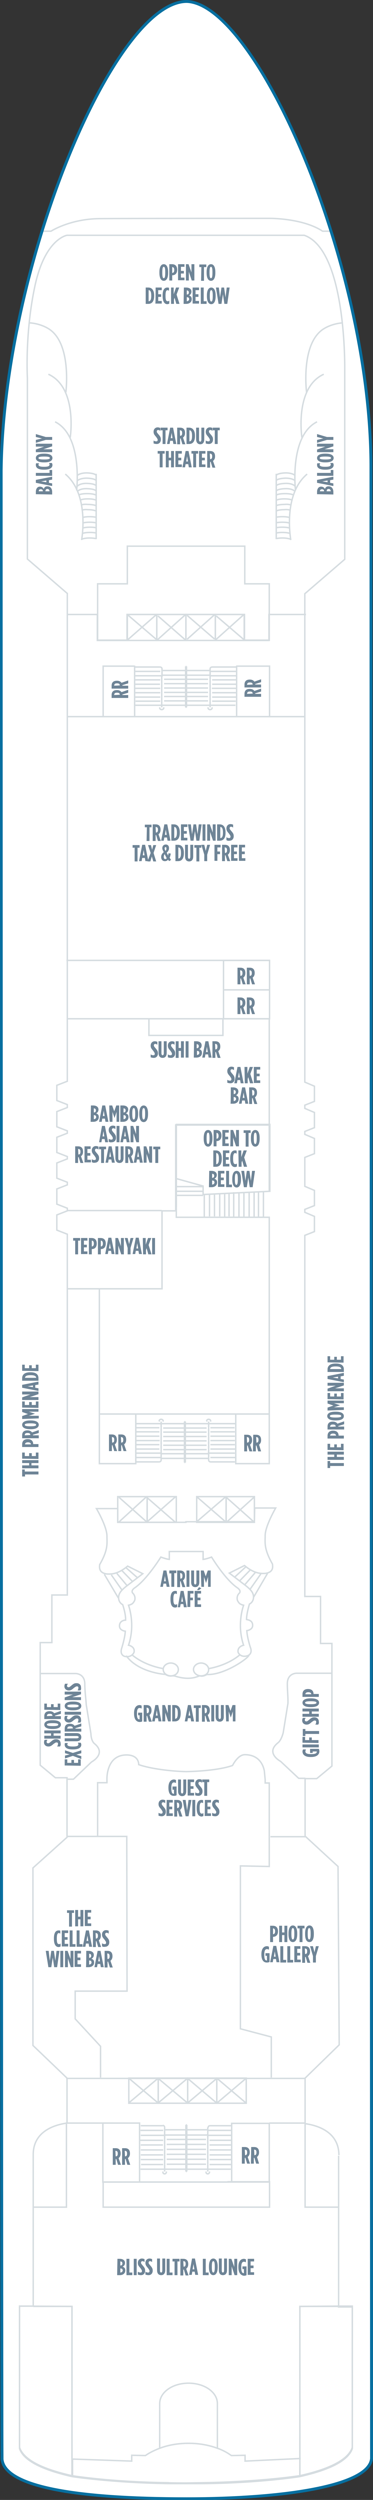 <?xml version="1.0" encoding="utf-8"?>
<!-- Generator: Adobe Illustrator 25.4.1, SVG Export Plug-In . SVG Version: 6.00 Build 0)  -->
<svg version="1.1" id="DAWN_DECK_07" xmlns="http://www.w3.org/2000/svg" xmlns:xlink="http://www.w3.org/1999/xlink" x="0px"
	 y="0px" width="128px" height="856.4px" viewBox="0 0 128 856.4" style="enable-background:new 0 0 128 856.4;"
	 xml:space="preserve">
<rect x="0" y="0" width="128" height="856.4" fill="#333333" stroke="none"/>
<style type="text/css">
	.st0{fill:#FFFFFF;}
	.st1{fill:none;stroke:#D5DCE0;stroke-width:0.5;}
	.st2{fill:none;stroke:#000000;stroke-width:0.5;stroke-miterlimit:3.864;}
	.st3{fill:#6E8496;}
	.st4{fill:#6E8396;}
	.st5{fill:none;}
	.st6{fill:none;stroke:#076FA0;stroke-miterlimit:10;}
</style>
<g id="DAWN_DECK_07_BOTTOM">
	<path class="st0" d="M127.5,842.2c-0.8,9.5-30.6,13.8-63.4,13.8c-38.9,0-62.4-4.3-63.4-13.5c-0.2-15.8-0.3-681.5-0.3-681.5
		C1.3,90.6,39.3,0.2,64.2,0.5c23.8,1.1,63.4,90.4,63.1,160.4L127.5,842.2z"/>
	<polyline class="st1" points="60.5,385.5 60.5,417 92.4,417 92.4,501.4 80.9,501.4 80.9,484.6 	"/>
	<line class="st1" x1="34.1" y1="484.4" x2="92.4" y2="484.4"/>
	<polyline class="st1" points="34.1,441.3 34.1,501.4 46.6,501.4 46.6,484.4 	"/>
	<path class="st1" d="M33.5,629.1v-18.4h3.2l0-0.9c0,0-0.5-8.9,7.1-8.6c4,0.2,3.8,3.3,3.8,3.3c3.9,1.4,11.1,2.3,16.3,2.4
		c5.2-0.1,12-0.7,15.9-2.1c0,0,1.8-3.7,4.2-3.7c4.5,0,6.2,3,6.7,5.5l0.3,3.1v1.1h1.4l0,28.6l-9.9-0.2V695l10.6,2.8l0,13.9"/>
	<path class="st1" d="M24.7,790.1v58c-6.6-1.5-16.2-4.3-18-9.7v-48.4L24.7,790.1L24.7,790.1z"/>
	<path class="st1" d="M102.9,790.1v58c6.6-1.5,16.2-4.3,18-9.7v-48.4h-4.7L102.9,790.1L102.9,790.1z"/>
	<path class="st1" d="M63.8,521.5H40.4v-4.7h-7.3c0,0,3.6,6.1,3.6,9.4c0,2.5,0.5,4.6-2.5,9.8c0,0.5-0.6,2.8,2.5,3.2
		c1,0,3.4,0.4,7.1-2.7l5.2,2.6l-5.9,4.5c-1.3,1.1-2.4,2.1-2.4,3.7c0,1.8,1.4,2.4,1.4,2.4s1.1,3.2,1,5.3c-0.2,0-2.1,0.1-2.1,2
		c0,1.6,2,1.8,2,1.8c-0.1,2.2-1.2,5.7-1.2,5.7s-0.9,2.2,0.9,2.9C45.3,568,46,566,46,566c0.4-2-1.9-2.4-1.9-2.4s1.1-2.9,1.1-6.7
		c0-4.1-1.1-7-1.1-7c1.3-0.3,1.6-0.7,2.1-1.6c0.5-1.6-0.7-2.6-0.7-2.6s-0.7-0.8,0.8-1.8c4.2-2.9,8.9-10.5,8.9-10.5s1.8,0.7,2.9,0.8
		c0-0.8,0-2.7,0-2.7h5.8h5.8c0,0,0,1.9,0,2.7c1.1-0.1,2.9-0.8,2.9-0.8s4.6,7.6,8.8,10.5c1.5,1,0.8,1.8,0.8,1.8s-1.2,0.9-0.7,2.6
		c0.5,0.9,0.8,1.3,2.1,1.6c0,0-1.1,2.9-1.1,7c0,3.8,1.1,6.7,1.1,6.7s-2.2,0.4-1.9,2.4c0,0,0.7,2,3.3,1.2c1.9-0.8,0.9-2.9,0.9-2.9
		s-1.1-3.4-1.2-5.7c0,0,2-0.2,2-1.8c0-1.9-1.9-1.9-2.1-2c0-2.1,1-5.3,1-5.3s1.4-0.6,1.4-2.4c0-1.6-1.1-2.6-2.4-3.7l-5.9-4.5l5.2-2.6
		c3.7,3.1,6.1,2.7,7.1,2.7c3.2-0.4,2.5-2.7,2.5-3.2c-3-5.3-2.5-7.3-2.5-9.8c0-3.2,3.6-9.4,3.6-9.4h-7.2l-0.1,4.7H63.8L63.8,521.5z"
		/>
	<path class="st1" d="M69,574.1c-1.4,0-2.6-1-2.6-2.2c0-1.2,1.2-2.2,2.6-2.2s2.6,1,2.6,2.2C71.6,573.2,70.5,574.1,69,574.1L69,574.1
		z"/>
	<path class="st1" d="M58.6,574.1c-1.4,0-2.6-1-2.6-2.2c0-1.2,1.2-2.2,2.6-2.2c1.4,0,2.6,1,2.6,2.2
		C61.2,573.2,60.1,574.1,58.6,574.1L58.6,574.1z"/>
	<path class="st1" d="M23,210.5h10.4v8.9h10.2l0-8.9h40.2l0,8.9h8.5v-8.9H105"/>
	<polyline class="st1" points="79.5,747.3 79.5,727.4 92.4,727.4 92.4,747.5 35.3,747.5 35.3,727.3 47.9,727.3 47.9,747.5 	"/>
	<path class="st1" d="M14.5,79.2l3,0c0,0,6.5-4.2,16.6-4.3s58.4-0.1,58.4-0.1s11.4-0.1,18.2,4.4l2.7,0"/>
	<line class="st1" x1="92.8" y1="629.2" x2="104.8" y2="629.2"/>
	<line class="st1" x1="22.7" y1="712" x2="104.7" y2="712"/>
	<polygon class="st1" points="43.7,219.4 43.7,210.5 53.8,210.5 53.8,219.4 	"/>
	<polygon class="st1" points="53.8,219.4 53.8,210.5 63.8,210.5 63.8,219.4 	"/>
	<polygon class="st1" points="63.8,219.4 63.8,210.5 73.9,210.5 73.9,219.4 	"/>
	<polygon class="st1" points="73.9,219.4 73.9,210.5 83.9,210.5 83.9,219.4 	"/>
	<polygon class="st1" points="40.4,521.5 40.4,512.7 50.5,512.7 50.5,521.5 	"/>
	<polygon class="st1" points="50.5,521.5 50.5,512.7 60.5,512.7 60.5,521.5 	"/>
	<polygon class="st1" points="67.5,521.5 67.5,512.7 77.6,512.7 77.6,521.5 	"/>
	<polygon class="st1" points="77.6,521.5 77.6,512.7 87.3,512.7 87.3,521.5 77.6,521.5 	"/>
	<path class="st1" d="M104.8,609.2h-2.3l-6.2-5.8c0,0-5.3-2.8-1-6.3c1.3-0.9,1.9-3.6,1.9-3.6l1.6-9.9l0,0c0.1-1.9-0.2-4.4-0.2-6.8
		c0-3.6,3.1-3.6,3.1-3.6l12.4,0"/>
	<path class="st1" d="M22.8,609.5h2.4l6.2-5.9c0,0,5.3-2.8,1-6.3c-1.2-1-1.2-3.4-1.2-3.4l-1.6-9.9l0,0c-0.1-1.9-0.5-4.7-0.5-7.1
		c0-3.6-3.1-3.6-3.1-3.6l-12.4,0"/>
	<polyline class="st1" points="23,629.1 43.5,629.1 43.6,682.1 25.8,682.1 25.8,691.6 34.5,701 34.5,711.7 	"/>
	<rect x="76.7" y="329" class="st1" width="15.8" height="20"/>
	<line class="st1" x1="76.5" y1="339.1" x2="92.5" y2="339.1"/>
	<path class="st1" d="M82.3,566.9c-4.7,3.9-10.7,4.7-10.7,4.7"/>
	<path class="st1" d="M45.3,566.9c4.7,3.9,10.7,4.7,10.7,4.7"/>
	<path class="st1" d="M85.4,567c0.1,0.9-8.8,7.2-14.8,6.6"/>
	<path class="st1" d="M71,573.6c-0.4,0.3-1.2,0.6-1.8,0.6c-0.1,0-0.6-0.1-0.7-0.1c-1,0.3-3.5,1.7-8.7,0c-0.1,0-0.6,0-0.7,0
		c-1,0.2-1.9-0.2-2.3-0.5c0,0-9.2-0.5-13.5-6.4"/>
	<line class="st1" x1="81.2" y1="228" x2="81.2" y2="245.4"/>
	<polyline class="st1" points="81.2,228.2 92.5,228.2 92.5,245.4 	"/>
	<polyline class="st1" points="35.4,245.4 35.4,228.2 46.1,228.2 	"/>
	<line class="st1" x1="46.2" y1="228" x2="46.2" y2="245.3"/>
	<path class="st1" d="M116.3,738.3c0-8.3-7.9-10.3-11.6-10.8v-15.6l11.7-11.4l-0.4-61.1l-11.3-10.4v-19.7h4l5.2-4.3v-42h-3.9v-16.1
		l-5.4,0V423.2l3.3-1.3v-5.2l-3.3-1.4l0,0v-1l3.3-1.3v-5.2l-3.3-1.4v-9.9l3.3-1.3V390l-3.3-1.4v-1l3.3-1.3v-5.2l-3.3-1.4v-1.1
		l3.3-1.3v-5.2l-3.3-1.4V203.4l13.7-11.8v-64.8c0,0,0.7-41.1-13.9-46.2H23c0,0-7.5,1.1-11,17.3c-3.5,16.2-2.6,31.6-2.6,31.6v62
		l13.7,11.8v167.1l-3.6,1.4v5.2l3.6,1.4v1l-3.6,1.4v5.2l3.6,1.4v0.8l-3.6,1.4v5.2l3.6,1.4v0.8l-3.6,1.4v5.2l3.6,1.4v0.9l-3.6,1.4
		v5.2l3.6,1.4v0.9l-3.6,1.4v5.2l3.6,1.4v123.6l-5.3,0l0,16.3h-4v42l5.2,4.3h4v20.4l-11.7,10.5v60.8l11.7,11.2v15.4
		c-3.7,0.5-11.6,2.5-11.6,10.8V790H6.7v48.8c1.8,5.3,11.5,8.1,18,9.6c0,0,13.5,2.1,33.1,2.4c0,0,6,0,6,0s6,0,6,0
		c19.6-0.2,33.1-2.4,33.1-2.4c6.6-1.5,16.2-4.3,18-9.6v-48.5h-4.7v-51.8"/>
	<polyline class="st1" points="51.1,349.1 51.1,354.7 76.5,354.7 76.5,348.8 	"/>
	<polyline class="st1" points="92.4,401.3 92.4,349 23.3,349 	"/>
	<polyline class="st1" points="23,441.5 55.5,441.5 55.6,441.5 55.6,414.8 60.3,414.8 60.3,385.4 92.4,385.4 92.4,408.3 	"/>
	<path class="st1" d="M116.2,790.1h-13.3l0,58c0,0-13.5,2.1-33.1,2.4c0,0-6,0.1-6,0.1s-6,0-6-0.1l0,0c-19.6-0.2-33.1-2.4-33.1-2.4
		l0-58l-13.3,0"/>
	<path class="st1" d="M28,185c0,0,2.9-15.5-5.6-22.6"/>
	<path class="st1" d="M26.3,168c0,0,2.2-18.7-7.4-23.5"/>
	<path class="st1" d="M24.1,149.9c0,0,2.6-17.1-7.5-21.7"/>
	<path class="st1" d="M22.6,134.4c0,0,2.2-17.3-6.3-22c0,0-2.6-1.6-6.2-1.8"/>
	<polygon class="st1" points="64.4,720.5 64.4,711.9 74.4,711.9 74.4,720.5 	"/>
	<polygon class="st1" points="54.3,720.5 54.3,711.9 64.4,711.9 64.4,720.5 	"/>
	<polygon class="st1" points="74.4,720.5 74.4,711.9 84.5,711.9 84.5,720.5 	"/>
	<polygon class="st1" points="44.2,720.5 44.2,711.9 54.3,711.9 54.3,720.5 	"/>
	<polyline class="st1" points="83.9,219.3 92.4,219.3 92.4,200 84,200 84,187.1 43.7,187.1 43.7,200 33.5,200 33.5,219.3 
		43.7,219.3 	"/>
	<line class="st1" x1="22.9" y1="414.7" x2="55.5" y2="414.7"/>
	<line class="st1" x1="40.8" y1="512.9" x2="50.4" y2="521.4"/>
	<line class="st1" x1="40.8" y1="521.4" x2="50.2" y2="512.8"/>
	<line class="st1" x1="50.2" y1="512.8" x2="60.2" y2="521.5"/>
	<line class="st1" x1="50.4" y1="521.4" x2="60.4" y2="512.6"/>
	<line class="st1" x1="67.7" y1="512.9" x2="77.5" y2="521.4"/>
	<line class="st1" x1="67.5" y1="521.3" x2="77.4" y2="512.8"/>
	<line class="st1" x1="77.6" y1="512.9" x2="87.3" y2="521.5"/>
	<line class="st1" x1="77.8" y1="521.4" x2="87.3" y2="512.8"/>
	<line class="st1" x1="43.9" y1="210.7" x2="53.6" y2="219"/>
	<line class="st1" x1="43.9" y1="219.1" x2="53.6" y2="210.6"/>
	<line class="st1" x1="54.2" y1="211" x2="63.6" y2="219.2"/>
	<line class="st1" x1="54" y1="219.2" x2="63.6" y2="210.6"/>
	<line class="st1" x1="64.2" y1="210.8" x2="73.6" y2="218.9"/>
	<line class="st1" x1="64.2" y1="219" x2="73.6" y2="210.6"/>
	<line class="st1" x1="74.2" y1="211" x2="83.8" y2="219.2"/>
	<line class="st1" x1="74.1" y1="219.1" x2="83.6" y2="210.6"/>
	<path class="st2" d="M87.4,417"/>
	<line class="st1" x1="91.8" y1="539" x2="87" y2="547.2"/>
	<line class="st1" x1="89.5" y1="539.2" x2="85.7" y2="544.6"/>
	<line class="st1" x1="87.6" y1="538.7" x2="83.9" y2="543"/>
	<line class="st1" x1="85.8" y1="537.9" x2="82.1" y2="541.7"/>
	<line class="st1" x1="84.3" y1="536.8" x2="80.4" y2="540.4"/>
	<line class="st1" x1="40.6" y1="547.4" x2="35.8" y2="539.3"/>
	<line class="st1" x1="42" y1="544.9" x2="38.2" y2="539.5"/>
	<line class="st1" x1="43.7" y1="543.3" x2="40.1" y2="539"/>
	<line class="st1" x1="45.6" y1="541.9" x2="41.9" y2="538.1"/>
	<line class="st1" x1="47.3" y1="540.6" x2="43.3" y2="537.1"/>
	<path class="st1" d="M26.5,162.9c0.3-0.3,1.3-0.9,3.3-0.9c2.8,0.1,3.2,0.8,3.2,0.8"/>
	<path class="st1" d="M26.5,166.6c0,0,0.8-1.1,3.4-1c2.8,0.1,3.1,0.8,3.1,0.8"/>
	<path class="st1" d="M26.9,169.6c0.6-0.3,1.5-0.5,3-0.5c1.8,0,2.7,0.3,3.1,0.5"/>
	<path class="st1" d="M27.8,173c0.6-0.2,1.3-0.3,2.3-0.2c1.4,0,2.3,0.2,2.8,0.4"/>
	<path class="st1" d="M28.3,177.3c0.6-0.2,1.4-0.3,2.5-0.3c1,0,1.7,0.1,2.2,0.2"/>
	<path class="st1" d="M28.4,180.9c0.6-0.2,1.4-0.3,2.6-0.3c0.9,0,1.6,0.1,2.1,0.2"/>
	<path class="st1" d="M28,184.7c0.6-0.2,1.5-0.4,2.7-0.4c1,0,1.7,0.1,2.2,0.2"/>
	<path class="st1" d="M26.5,164.7c0.3-0.3,1.3-0.9,3.3-0.9c2.8,0.1,3.2,0.8,3.2,0.8"/>
	<path class="st1" d="M26.5,168.4c0,0,0.8-1.1,3.4-1c2.8,0.1,3.1,0.8,3.1,0.8"/>
	<path class="st1" d="M27.4,171.4c0.5-0.3,1.4-0.5,2.8-0.5c1.7,0,2.5,0.3,2.9,0.5"/>
	<path class="st1" d="M28,174.8c0.5-0.2,1.3-0.3,2.2-0.2c1.3,0,2.2,0.2,2.6,0.4"/>
	<path class="st1" d="M28.3,179.2c0.6-0.2,1.4-0.3,2.5-0.3c1,0,1.7,0.1,2.2,0.2"/>
	<path class="st1" d="M28.4,182.7c0.6-0.2,1.4-0.3,2.6-0.3c0.9,0,1.6,0.1,2.1,0.2"/>
	<line class="st1" x1="74.6" y1="720.3" x2="84.3" y2="712.1"/>
	<line class="st1" x1="84.4" y1="720.4" x2="74.6" y2="712.1"/>
	<line class="st1" x1="64.4" y1="720.4" x2="74.4" y2="712"/>
	<line class="st1" x1="74.2" y1="720.3" x2="64.5" y2="712.1"/>
	<line class="st1" x1="54.4" y1="720.3" x2="64.2" y2="712.1"/>
	<line class="st1" x1="64.1" y1="720.2" x2="54.4" y2="712.1"/>
	<line class="st1" x1="44.3" y1="720.3" x2="54.2" y2="712"/>
	<line class="st1" x1="54" y1="720.2" x2="44.4" y2="712.1"/>
	<line class="st1" x1="33" y1="162.3" x2="33" y2="184.7"/>
	<path class="st1" d="M99.8,185c0,0-2.9-15.5,5.6-22.6"/>
	<path class="st1" d="M101.4,168c0,0-2.2-18.7,7.4-23.5"/>
	<path class="st1" d="M103.6,149.9c0,0-2.6-17.1,7.5-21.7"/>
	<path class="st1" d="M105.2,134.4c0,0-2.2-17.3,6.3-22c0,0,2.6-1.6,6.2-1.8"/>
	<path class="st1" d="M101.3,162.9c-0.3-0.3-1.3-0.9-3.3-0.9c-2.8,0.1-3.2,0.8-3.2,0.8"/>
	<path class="st1" d="M101.3,166.6c0,0-0.8-1.1-3.4-1c-2.8,0.1-3.1,0.8-3.1,0.8"/>
	<path class="st1" d="M100.8,169.6c-0.6-0.3-1.5-0.5-3-0.5c-1.8,0-2.7,0.3-3.1,0.5"/>
	<path class="st1" d="M99.9,173c-0.6-0.2-1.3-0.3-2.3-0.2c-1.4,0-2.3,0.2-2.8,0.4"/>
	<path class="st1" d="M99.4,177.3c-0.6-0.2-1.4-0.3-2.5-0.3c-1,0-1.7,0.1-2.3,0.2"/>
	<path class="st1" d="M99.4,180.9c-0.6-0.2-1.4-0.3-2.6-0.3c-0.9,0-1.6,0.1-2.1,0.2"/>
	<path class="st1" d="M99.7,184.7c-0.6-0.2-1.5-0.4-2.7-0.4c-1,0-1.7,0.1-2.2,0.2"/>
	<path class="st1" d="M101.3,164.7c-0.3-0.3-1.3-0.9-3.3-0.9c-2.8,0.1-3.2,0.8-3.2,0.8"/>
	<path class="st1" d="M101.3,168.4c0,0-0.8-1.1-3.4-1c-2.8,0.1-3.1,0.8-3.1,0.8"/>
	<path class="st1" d="M100.4,171.4c-0.5-0.3-1.4-0.5-2.8-0.5c-1.7,0-2.5,0.3-2.9,0.5"/>
	<path class="st1" d="M99.7,174.8c-0.5-0.2-1.3-0.3-2.2-0.2c-1.3,0-2.2,0.2-2.6,0.4"/>
	<path class="st1" d="M99.4,179.2c-0.6-0.2-1.4-0.3-2.5-0.3c-1,0-1.7,0.1-2.3,0.2"/>
	<path class="st1" d="M99.4,182.7c-0.6-0.2-1.4-0.3-2.6-0.3c-0.9,0-1.6,0.1-2.1,0.2"/>
	<line class="st1" x1="94.8" y1="162.3" x2="94.8" y2="184.7"/>
	<path class="st1" d="M72.8,228.5c-0.4,0-0.7,0.3-0.7,0.6"/>
	<line class="st1" x1="81.2" y1="228.5" x2="72.8" y2="228.5"/>
	<line class="st1" x1="72.1" y1="229.1" x2="72.1" y2="231.3"/>
	<line class="st1" x1="72.1" y1="231.3" x2="55.6" y2="231.3"/>
	<path class="st1" d="M55.6,229.1c0-0.3-0.3-0.6-0.7-0.6"/>
	<line class="st1" x1="55.6" y1="231.3" x2="55.6" y2="229.1"/>
	<line class="st1" x1="54.9" y1="228.5" x2="46.4" y2="228.5"/>
	<line class="st1" x1="64" y1="242.3" x2="64" y2="228.3"/>
	<line class="st1" x1="63.7" y1="242.3" x2="63.7" y2="228.3"/>
	<line class="st1" x1="80.8" y1="241.6" x2="64" y2="241.6"/>
	<line class="st1" x1="64" y1="228.3" x2="63.7" y2="228.3"/>
	<line class="st1" x1="64" y1="242.3" x2="63.7" y2="242.3"/>
	<line class="st1" x1="63.7" y1="241.6" x2="46.3" y2="241.6"/>
	<line class="st1" x1="63.7" y1="240.1" x2="56.3" y2="240.1"/>
	<line class="st1" x1="63.7" y1="238.6" x2="56.3" y2="238.6"/>
	<line class="st1" x1="63.7" y1="237.2" x2="56.3" y2="237.2"/>
	<line class="st1" x1="63.7" y1="235.7" x2="56.3" y2="235.7"/>
	<line class="st1" x1="63.7" y1="234.2" x2="56.3" y2="234.2"/>
	<line class="st1" x1="63.7" y1="232.7" x2="56.3" y2="232.7"/>
	<line class="st1" x1="63.7" y1="229.7" x2="55.6" y2="229.7"/>
	<line class="st1" x1="71.4" y1="240.1" x2="64" y2="240.1"/>
	<line class="st1" x1="71.4" y1="238.6" x2="64" y2="238.6"/>
	<line class="st1" x1="71.4" y1="237.2" x2="64" y2="237.2"/>
	<line class="st1" x1="71.4" y1="235.7" x2="64" y2="235.7"/>
	<line class="st1" x1="71.4" y1="234.2" x2="64" y2="234.2"/>
	<line class="st1" x1="71.4" y1="232.7" x2="64" y2="232.7"/>
	<line class="st1" x1="72.1" y1="229.7" x2="64" y2="229.7"/>
	<line class="st1" x1="46.2" y1="230" x2="55" y2="230"/>
	<line class="st1" x1="46.4" y1="231.5" x2="55.9" y2="231.5"/>
	<line class="st1" x1="46.2" y1="232.9" x2="55" y2="232.9"/>
	<line class="st1" x1="46.4" y1="234.4" x2="54.9" y2="234.4"/>
	<line class="st1" x1="72.1" y1="230" x2="81" y2="230"/>
	<line class="st1" x1="72" y1="231.5" x2="81.1" y2="231.5"/>
	<line class="st1" x1="72.8" y1="232.9" x2="81.2" y2="232.9"/>
	<line class="st1" x1="72.8" y1="234.4" x2="81.1" y2="234.4"/>
	<path class="st1" d="M54.8,242.5c0,0.3,0.3,0.6,0.7,0.6c0.4,0,0.7-0.3,0.7-0.6l0,0"/>
	<line class="st1" x1="56.2" y1="242.5" x2="56.2" y2="242.3"/>
	<line class="st1" x1="54.8" y1="242.5" x2="54.8" y2="242.3"/>
	<path class="st1" d="M71.4,242.5c0,0.3,0.3,0.6,0.7,0.6c0.4,0,0.7-0.3,0.7-0.6l0,0"/>
	<line class="st1" x1="72.8" y1="242.5" x2="72.8" y2="242.3"/>
	<line class="st1" x1="71.4" y1="242.5" x2="71.4" y2="242.3"/>
	<line class="st1" x1="55.5" y1="242.3" x2="55.5" y2="231.5"/>
	<line class="st1" x1="46.4" y1="237.3" x2="55" y2="237.3"/>
	<line class="st1" x1="46.4" y1="238.8" x2="55" y2="238.8"/>
	<line class="st1" x1="46.5" y1="240.2" x2="55" y2="240.2"/>
	<line class="st1" x1="46.4" y1="235.8" x2="55" y2="235.8"/>
	<line class="st1" x1="72.1" y1="242.3" x2="72.1" y2="231.3"/>
	<line class="st1" x1="72.8" y1="237.3" x2="81" y2="237.3"/>
	<line class="st1" x1="72.8" y1="238.8" x2="81" y2="238.8"/>
	<line class="st1" x1="72.8" y1="240.2" x2="80.9" y2="240.2"/>
	<line class="st1" x1="72.7" y1="235.8" x2="81.2" y2="235.8"/>
	<path class="st1" d="M54.6,500.8c0.4,0,0.7-0.3,0.7-0.6"/>
	<line class="st1" x1="46.4" y1="500.8" x2="54.6" y2="500.8"/>
	<line class="st1" x1="55.3" y1="500.2" x2="55.3" y2="498"/>
	<line class="st1" x1="55.3" y1="498" x2="71.6" y2="498"/>
	<path class="st1" d="M71.6,500.2c0,0.3,0.3,0.6,0.7,0.6"/>
	<line class="st1" x1="71.6" y1="498" x2="71.6" y2="500.2"/>
	<line class="st1" x1="72.3" y1="500.8" x2="80.6" y2="500.8"/>
	<line class="st1" x1="63.3" y1="487" x2="63.3" y2="501"/>
	<line class="st1" x1="63.6" y1="487" x2="63.6" y2="501"/>
	<line class="st1" x1="46.8" y1="487.7" x2="63.3" y2="487.7"/>
	<line class="st1" x1="63.3" y1="501" x2="63.6" y2="501"/>
	<line class="st1" x1="63.3" y1="487" x2="63.6" y2="487"/>
	<line class="st1" x1="63.6" y1="487.7" x2="80.7" y2="487.7"/>
	<line class="st1" x1="63.6" y1="489.2" x2="70.9" y2="489.2"/>
	<line class="st1" x1="63.6" y1="490.6" x2="70.9" y2="490.6"/>
	<line class="st1" x1="63.6" y1="492.1" x2="70.9" y2="492.1"/>
	<line class="st1" x1="63.6" y1="493.6" x2="70.9" y2="493.6"/>
	<line class="st1" x1="63.6" y1="495.1" x2="70.9" y2="495.1"/>
	<line class="st1" x1="63.6" y1="496.6" x2="70.9" y2="496.6"/>
	<line class="st1" x1="63.6" y1="499.6" x2="71.5" y2="499.6"/>
	<line class="st1" x1="56" y1="489.2" x2="63.3" y2="489.2"/>
	<line class="st1" x1="56" y1="490.6" x2="63.3" y2="490.6"/>
	<line class="st1" x1="56" y1="492.1" x2="63.3" y2="492.1"/>
	<line class="st1" x1="56" y1="493.6" x2="63.3" y2="493.6"/>
	<line class="st1" x1="56" y1="495.1" x2="63.3" y2="495.1"/>
	<line class="st1" x1="56" y1="496.6" x2="63.3" y2="496.6"/>
	<line class="st1" x1="55.3" y1="499.6" x2="63.3" y2="499.6"/>
	<line class="st1" x1="80.8" y1="499.3" x2="72.2" y2="499.3"/>
	<line class="st1" x1="80.6" y1="497.8" x2="71.3" y2="497.8"/>
	<line class="st1" x1="80.8" y1="496.4" x2="72.2" y2="496.4"/>
	<line class="st1" x1="80.6" y1="494.9" x2="72.2" y2="494.9"/>
	<line class="st1" x1="55.3" y1="499.3" x2="46.5" y2="499.3"/>
	<line class="st1" x1="55.4" y1="497.8" x2="46.5" y2="497.8"/>
	<line class="st1" x1="54.7" y1="496.4" x2="46.4" y2="496.4"/>
	<line class="st1" x1="54.7" y1="494.9" x2="46.5" y2="494.9"/>
	<path class="st1" d="M72.3,486.8c0-0.3-0.3-0.6-0.7-0.6c-0.4,0-0.7,0.3-0.7,0.6l0,0"/>
	<line class="st1" x1="71" y1="486.8" x2="71" y2="487"/>
	<line class="st1" x1="72.3" y1="486.8" x2="72.3" y2="487"/>
	<path class="st1" d="M56,486.8c0-0.3-0.3-0.6-0.7-0.6c-0.4,0-0.7,0.3-0.7,0.6l0,0"/>
	<line class="st1" x1="54.7" y1="486.8" x2="54.7" y2="487"/>
	<line class="st1" x1="56" y1="486.8" x2="56" y2="487"/>
	<line class="st1" x1="71.6" y1="487" x2="71.6" y2="497.8"/>
	<line class="st1" x1="80.6" y1="492" x2="72.2" y2="492"/>
	<line class="st1" x1="80.6" y1="490.5" x2="72.2" y2="490.5"/>
	<line class="st1" x1="80.5" y1="489.1" x2="72.2" y2="489.1"/>
	<line class="st1" x1="80.6" y1="493.5" x2="72.2" y2="493.5"/>
	<line class="st1" x1="55.3" y1="487" x2="55.3" y2="498"/>
	<line class="st1" x1="54.7" y1="492" x2="46.5" y2="492"/>
	<line class="st1" x1="54.7" y1="490.5" x2="46.6" y2="490.5"/>
	<line class="st1" x1="54.7" y1="489.1" x2="46.6" y2="489.1"/>
	<line class="st1" x1="54.8" y1="493.5" x2="46.4" y2="493.5"/>
	<path class="st1" d="M72,728.2c-0.3,0-0.6,0.3-0.6,0.7"/>
	<line class="st1" x1="79.5" y1="728.2" x2="72" y2="728.2"/>
	<line class="st1" x1="71.3" y1="728.8" x2="71.3" y2="731.4"/>
	<line class="st1" x1="71.3" y1="731.4" x2="56.5" y2="731.4"/>
	<path class="st1" d="M56.5,728.8c0-0.4-0.3-0.7-0.6-0.7"/>
	<line class="st1" x1="56.5" y1="731.4" x2="56.5" y2="728.8"/>
	<line class="st1" x1="55.9" y1="728.2" x2="48.3" y2="728.2"/>
	<line class="st1" x1="64.1" y1="743.9" x2="64.1" y2="727.9"/>
	<line class="st1" x1="63.8" y1="743.9" x2="63.8" y2="727.9"/>
	<line class="st1" x1="79.2" y1="743.1" x2="64.1" y2="743.1"/>
	<line class="st1" x1="64.1" y1="727.9" x2="63.8" y2="727.9"/>
	<line class="st1" x1="64.1" y1="743.9" x2="63.8" y2="743.9"/>
	<line class="st1" x1="63.8" y1="743.1" x2="48.2" y2="743.1"/>
	<line class="st1" x1="63.8" y1="741.4" x2="57.2" y2="741.4"/>
	<line class="st1" x1="63.8" y1="739.7" x2="57.2" y2="739.7"/>
	<line class="st1" x1="63.8" y1="738" x2="57.2" y2="738"/>
	<line class="st1" x1="63.8" y1="736.3" x2="57.2" y2="736.3"/>
	<line class="st1" x1="63.8" y1="734.6" x2="57.2" y2="734.6"/>
	<line class="st1" x1="63.8" y1="732.9" x2="57.2" y2="732.9"/>
	<line class="st1" x1="63.8" y1="729.6" x2="56.6" y2="729.6"/>
	<line class="st1" x1="70.7" y1="741.4" x2="64.1" y2="741.4"/>
	<line class="st1" x1="70.7" y1="739.7" x2="64.1" y2="739.7"/>
	<line class="st1" x1="70.7" y1="738" x2="64.1" y2="738"/>
	<line class="st1" x1="70.7" y1="736.3" x2="64.1" y2="736.3"/>
	<line class="st1" x1="70.7" y1="734.6" x2="64.1" y2="734.6"/>
	<line class="st1" x1="70.7" y1="732.9" x2="64.1" y2="732.9"/>
	<line class="st1" x1="71.4" y1="729.6" x2="64.1" y2="729.6"/>
	<line class="st1" x1="48.2" y1="729.8" x2="56" y2="729.8"/>
	<line class="st1" x1="48.3" y1="731.5" x2="56.8" y2="731.5"/>
	<line class="st1" x1="48.1" y1="733.2" x2="56" y2="733.2"/>
	<line class="st1" x1="48.3" y1="734.8" x2="55.9" y2="734.8"/>
	<line class="st1" x1="71.3" y1="729.8" x2="79.4" y2="729.8"/>
	<line class="st1" x1="71.3" y1="731.5" x2="79.4" y2="731.5"/>
	<line class="st1" x1="71.9" y1="733.2" x2="79.5" y2="733.2"/>
	<line class="st1" x1="71.9" y1="734.8" x2="79.4" y2="734.8"/>
	<path class="st1" d="M55.9,744.1c0,0.4,0.3,0.6,0.6,0.6c0.3,0,0.6-0.3,0.6-0.6l0,0"/>
	<line class="st1" x1="57.1" y1="744.1" x2="57.1" y2="743.9"/>
	<line class="st1" x1="55.9" y1="744.1" x2="55.9" y2="743.9"/>
	<path class="st1" d="M70.7,744.1c0,0.4,0.3,0.6,0.6,0.6c0.3,0,0.6-0.3,0.6-0.6l0,0"/>
	<line class="st1" x1="71.9" y1="744.1" x2="71.9" y2="743.9"/>
	<line class="st1" x1="70.7" y1="744.1" x2="70.7" y2="743.9"/>
	<line class="st1" x1="56.5" y1="743.9" x2="56.5" y2="731.6"/>
	<line class="st1" x1="48.3" y1="738.2" x2="56" y2="738.2"/>
	<line class="st1" x1="48.3" y1="739.8" x2="56" y2="739.8"/>
	<line class="st1" x1="48.4" y1="741.5" x2="56" y2="741.5"/>
	<line class="st1" x1="48.3" y1="736.5" x2="56" y2="736.5"/>
	<line class="st1" x1="71.3" y1="743.9" x2="71.3" y2="731.3"/>
	<line class="st1" x1="71.9" y1="738.2" x2="79.4" y2="738.2"/>
	<line class="st1" x1="71.9" y1="739.8" x2="79.3" y2="739.8"/>
	<line class="st1" x1="71.9" y1="741.5" x2="79.3" y2="741.5"/>
	<line class="st1" x1="71.9" y1="736.5" x2="79.5" y2="736.5"/>
	<path class="st1" d="M74.6,838.7v-15.3c0-3.9-4.4-7-9.9-7c-5.5,0-9.9,3.1-9.9,7v15.3c2.9-1.1,6.3-1.7,9.9-1.7
		C68.3,837,71.6,837.6,74.6,838.7z"/>
	<path class="st1" d="M103.2,842.2l-19.1,0.9v-2l-4.7,0.1c-1.4-1-3-1.9-4.8-2.5c-2.9-1.1-6.3-1.7-9.9-1.7c-3.6,0-7,0.6-9.9,1.7
		c-1.8,0.7-3.5,1.5-4.9,2.5l-4.7-0.1v2l-20.3-0.7v5.9"/>
	<polyline class="st1" points="92.4,727.3 104.7,727.3 104.7,756.1 116.2,756.1 	"/>
	<polyline class="st1" points="38.7,727.3 22.8,727.3 22.8,756.1 11.5,756.1 	"/>
	<polygon class="st1" points="78.3,747.4 78.3,747.5 35.4,747.5 35.4,756.1 92.5,756.1 92.5,747.4 	"/>
	<line class="st1" x1="22.9" y1="245.5" x2="104.7" y2="245.5"/>
	<line class="st1" x1="22.8" y1="329" x2="92.5" y2="329"/>
	<path class="st1" d="M70.1,416.8v-7.5 M71.9,416.7v-7.6 M73.6,416.7V409 M75.4,416.7v-7.8 M77.1,416.8v-7.9 M78.6,416.7v-7.8
		 M80.2,416.8v-8.4 M60.5,409.5h9.2 M60.5,408.1h9.2 M60.5,406.5l9.1,0"/>
	<line class="st1" x1="82" y1="417" x2="82" y2="408.7"/>
	<line class="st1" x1="83.7" y1="417" x2="83.7" y2="408.6"/>
	<line class="st1" x1="85.5" y1="417" x2="85.5" y2="408.5"/>
	<line class="st1" x1="87.2" y1="417" x2="87.2" y2="408.5"/>
	<line class="st1" x1="88.7" y1="417" x2="88.7" y2="408.5"/>
	<line class="st1" x1="90.4" y1="417" x2="90.4" y2="408.1"/>
	<polyline class="st1" points="60.7,403.8 69.7,406.3 69.7,409.2 92.6,408.1 92.6,385.2 60.5,385.2 60.5,413.5 	"/>
	<path class="st3" d="M69.9,390.1v-0.3c0-1.8,0.6-2.7,1.5-2.7c0.9,0,1.5,0.9,1.5,2.7v0.3c0,1.8-0.6,2.7-1.5,2.7
		S69.9,391.9,69.9,390.1z M71.9,390.1v-0.3c0-1.4-0.2-1.8-0.5-1.8s-0.5,0.4-0.5,1.8v0.3c0,1.4,0.2,1.8,0.5,1.8
		S71.9,391.5,71.9,390.1z M73.3,387.1h0.9c1.1,0,1.8,0.6,1.8,1.9v0c0,1.3-0.7,1.9-1.7,1.9h0v1.8h-1V387.1z M74.3,390.1
		c0.4,0,0.7-0.3,0.7-1v0c0-0.7-0.3-1-0.7-1h0L74.3,390.1L74.3,390.1L74.3,390.1z M76.4,387.1h2.1v0.9h-1.2v1.4h1v0.9h-1v1.4h1.2v0.9
		h-2.2V387.1z M79.1,387.1H80l1,2.8v-2.8h1v5.6H81l-1-3v3h-1C79.1,392.7,79.1,387.1,79.1,387.1z M84.3,388.1h-0.7v-0.9h2.4v0.9h-0.7
		v4.7h-1C84.3,392.7,84.3,388.1,84.3,388.1z M86.1,390.1v-0.3c0-1.8,0.6-2.7,1.5-2.7s1.5,0.9,1.5,2.7v0.3c0,1.8-0.6,2.7-1.5,2.7
		S86.1,391.9,86.1,390.1z M88.1,390.1v-0.3c0-1.4-0.2-1.8-0.5-1.8s-0.5,0.4-0.5,1.8v0.3c0,1.4,0.2,1.8,0.5,1.8
		S88.1,391.5,88.1,390.1z M73.2,394.1h0.9c1.2,0,2,0.9,2,2.7v0.2c0,1.8-0.7,2.7-2,2.7h-0.9V394.1z M74.2,398.8
		c0.5,0,0.9-0.4,0.9-1.8v-0.2c0-1.4-0.4-1.8-0.9-1.8h0L74.2,398.8L74.2,398.8z M76.6,394.1h2.1v0.9h-1.2v1.4h1v0.9h-1v1.4h1.2v0.9
		h-2.2V394.1z M79,397v-0.2c0-2,0.7-2.7,1.6-2.7c0.3,0,0.4,0,0.6,0.1v1c-0.2-0.1-0.4-0.2-0.5-0.2c-0.4,0-0.7,0.4-0.7,1.8v0.2
		c0,1.5,0.3,1.8,0.8,1.8c0.2,0,0.3-0.1,0.5-0.2v1c-0.2,0.1-0.4,0.2-0.7,0.2C79.7,399.8,79,399,79,397z M81.8,394.1h1v2.3l0.8-2.3
		h1.1l-0.9,2.4l1,3.2h-1.1l-0.6-2.1l-0.2,0.6v1.5h-1L81.8,394.1L81.8,394.1z M71.8,401.1h0.8c0.9,0,1.8,0.4,1.8,1.4v0
		c0,0.7-0.4,1.1-0.8,1.3c0.5,0.2,0.9,0.5,0.9,1.2v0.1c0,1-0.8,1.6-1.9,1.6h-0.9L71.8,401.1L71.8,401.1z M72.8,403.5
		c0.4,0,0.7-0.2,0.7-0.7v0c0-0.5-0.3-0.7-0.7-0.7h0L72.8,403.5L72.8,403.5z M72.8,405.8c0.4,0,0.8-0.3,0.8-0.7v0
		c0-0.5-0.3-0.7-0.8-0.7h0L72.8,405.8L72.8,405.8L72.8,405.8z M74.9,401.1h2.1v0.9h-1.2v1.4h1v0.9h-1v1.4h1.2v0.9h-2.2V401.1z
		 M77.6,401.1h1v4.7h1v0.9h-2V401.1z M79.7,404.1v-0.3c0-1.8,0.6-2.7,1.5-2.7s1.5,0.9,1.5,2.7v0.3c0,1.8-0.6,2.7-1.5,2.7
		S79.7,405.9,79.7,404.1z M81.6,404.1v-0.3c0-1.4-0.2-1.8-0.5-1.8s-0.5,0.4-0.5,1.8v0.3c0,1.4,0.2,1.8,0.5,1.8
		S81.6,405.5,81.6,404.1z M82.8,401.1h1l0.4,3.4l0.5-3.4h0.9l0.5,3.4l0.4-3.4h1l-0.8,5.6h-1l-0.5-3.3l-0.5,3.3h-1L82.8,401.1z"/>
	<path class="st3" d="M81.5,341.7h1c1,0,1.7,0.5,1.7,1.8v0.1c0,0.7-0.3,1.2-0.7,1.5l0.8,2.3h-1l-0.6-2h-0.2v2h-1V341.7z M82.5,344.5
		c0.4,0,0.7-0.2,0.7-0.9v-0.1c0-0.7-0.3-0.9-0.8-0.9h0L82.5,344.5L82.5,344.5z M84.7,341.7h1c1,0,1.7,0.5,1.7,1.8v0.1
		c0,0.7-0.3,1.2-0.7,1.5l0.8,2.3h-1l-0.6-2h-0.2v2h-1L84.7,341.7L84.7,341.7z M85.7,344.5c0.4,0,0.7-0.2,0.7-0.9v-0.1
		c0-0.7-0.3-0.9-0.8-0.9h0L85.7,344.5L85.7,344.5z"/>
	<path class="st3" d="M81.5,331.5h1c1,0,1.7,0.5,1.7,1.8v0.1c0,0.7-0.3,1.2-0.7,1.5l0.8,2.3h-1l-0.6-2h-0.2v2h-1V331.5z M82.5,334.3
		c0.4,0,0.7-0.2,0.7-0.9v-0.1c0-0.7-0.3-0.9-0.8-0.9h0L82.5,334.3L82.5,334.3z M84.7,331.5h1c1,0,1.7,0.5,1.7,1.8v0.1
		c0,0.7-0.3,1.2-0.7,1.5l0.8,2.3h-1l-0.6-2h-0.2v2h-1L84.7,331.5L84.7,331.5z M85.7,334.3c0.4,0,0.7-0.2,0.7-0.9v-0.1
		c0-0.7-0.3-0.9-0.8-0.9h0L85.7,334.3L85.7,334.3z"/>
	<path class="st3" d="M38.3,239.1v-1c0-1,0.5-1.7,1.8-1.7h0.1c0.7,0,1.2,0.3,1.5,0.7l2.3-0.8v1l-2,0.6v0.2h2v1L38.3,239.1
		L38.3,239.1z M41.1,238c0-0.4-0.2-0.7-0.9-0.7h-0.1c-0.7,0-0.9,0.3-0.9,0.8v0L41.1,238L41.1,238z M38.3,235.9v-1
		c0-1,0.5-1.7,1.8-1.7h0.1c0.7,0,1.2,0.3,1.5,0.7l2.3-0.8v1l-2,0.6v0.2h2v1L38.3,235.9L38.3,235.9z M41.1,234.8
		c0-0.4-0.2-0.7-0.9-0.7h-0.1c-0.7,0-0.9,0.3-0.9,0.8v0L41.1,234.8L41.1,234.8z"/>
	<path class="st3" d="M83.9,238.7v-1c0-1,0.5-1.7,1.8-1.7h0.1c0.7,0,1.2,0.3,1.5,0.7l2.3-0.8v1l-2,0.6v0.2h2v1L83.9,238.7
		L83.9,238.7z M86.7,237.6c0-0.4-0.2-0.7-0.9-0.7h-0.1c-0.7,0-0.9,0.3-0.9,0.8v0L86.7,237.6L86.7,237.6z M83.9,235.5v-1
		c0-1,0.5-1.7,1.8-1.7h0.1c0.7,0,1.2,0.3,1.5,0.7l2.3-0.8v1l-2,0.6v0.2h2v1L83.9,235.5L83.9,235.5z M86.7,234.5
		c0-0.4-0.2-0.7-0.9-0.7h-0.1c-0.7,0-0.9,0.3-0.9,0.8v0L86.7,234.5L86.7,234.5z"/>
	<path class="st3" d="M51.7,362.2v-1c0.3,0.2,0.6,0.3,0.9,0.3c0.3,0,0.5-0.1,0.5-0.5v0c0-0.3-0.1-0.4-0.5-1
		c-0.7-0.8-0.9-1.1-0.9-1.8v0c0-0.9,0.6-1.5,1.4-1.5c0.4,0,0.6,0.1,0.9,0.2v1c-0.3-0.2-0.5-0.3-0.7-0.3c-0.3,0-0.5,0.2-0.5,0.5v0
		c0,0.3,0.1,0.4,0.5,0.9c0.8,0.9,0.9,1.2,0.9,1.9v0c0,0.9-0.6,1.5-1.4,1.5C52.3,362.4,52,362.3,51.7,362.2z M54.4,360.7v-4h1v4.1
		c0,0.5,0.2,0.7,0.4,0.7s0.4-0.2,0.4-0.7v-4.1h1v4c0,1.2-0.6,1.7-1.4,1.7C55,362.4,54.4,361.9,54.4,360.7z M57.6,362.2v-1
		c0.3,0.2,0.6,0.3,0.9,0.3c0.3,0,0.5-0.1,0.5-0.5v0c0-0.3-0.1-0.4-0.5-1c-0.7-0.8-0.9-1.1-0.9-1.8v0c0-0.9,0.6-1.5,1.4-1.5
		c0.4,0,0.6,0.1,0.9,0.2v1c-0.3-0.2-0.5-0.3-0.7-0.3c-0.3,0-0.5,0.2-0.5,0.5v0c0,0.3,0.1,0.4,0.5,0.9c0.8,0.9,0.9,1.2,0.9,1.9v0
		c0,0.9-0.6,1.5-1.4,1.5C58.2,362.4,57.9,362.3,57.6,362.2z M60.3,356.7h1v2.3h0.8v-2.3h1v5.6h-1V360h-0.8v2.4h-1V356.7z
		 M63.7,356.7h1v5.6h-1V356.7z M66.6,356.7h0.8c0.9,0,1.8,0.4,1.8,1.4v0c0,0.7-0.4,1.1-0.8,1.3c0.5,0.2,0.9,0.5,0.9,1.2v0.1
		c0,1-0.8,1.6-1.9,1.6h-0.9L66.6,356.7L66.6,356.7z M67.5,359.1c0.4,0,0.7-0.2,0.7-0.7v0c0-0.5-0.3-0.7-0.7-0.7h0L67.5,359.1
		L67.5,359.1z M67.6,361.4c0.4,0,0.8-0.3,0.8-0.7v0c0-0.5-0.3-0.7-0.8-0.7h0L67.6,361.4L67.6,361.4L67.6,361.4z M70.5,356.7h1
		l1.1,5.6h-1l-0.2-1.1h-0.9l-0.2,1.1h-0.9L70.5,356.7z M71.3,360.4l-0.3-1.8l-0.3,1.8H71.3z M72.9,356.7h1c1,0,1.7,0.5,1.7,1.8v0.1
		c0,0.7-0.3,1.2-0.7,1.5l0.8,2.3h-1l-0.6-2h-0.2v2h-1L72.9,356.7L72.9,356.7L72.9,356.7z M73.9,359.5c0.4,0,0.7-0.2,0.7-0.9v-0.1
		c0-0.7-0.3-0.9-0.8-0.9h0L73.9,359.5L73.9,359.5z"/>
	<path class="st3" d="M78,370.9v-1c0.3,0.2,0.6,0.3,0.9,0.3c0.3,0,0.5-0.1,0.5-0.5v0c0-0.3-0.1-0.4-0.5-1c-0.7-0.8-0.9-1.1-0.9-1.8
		v0c0-0.9,0.6-1.5,1.4-1.5c0.4,0,0.6,0.1,0.9,0.2v1c-0.3-0.2-0.5-0.3-0.7-0.3c-0.3,0-0.5,0.2-0.5,0.5v0c0,0.3,0.1,0.4,0.5,0.9
		c0.8,0.9,0.9,1.2,0.9,1.9v0c0,0.9-0.6,1.5-1.4,1.5C78.6,371.1,78.3,371,78,370.9z M81.5,365.5h1l1.1,5.6h-1l-0.2-1.1h-0.9l-0.2,1.1
		h-0.9L81.5,365.5z M82.3,369.1l-0.3-1.8l-0.3,1.8H82.3z M83.9,365.5h1v2.3l0.8-2.3h1.1l-0.9,2.4l1,3.2h-1.1l-0.6-2.1l-0.2,0.6v1.5
		h-1L83.9,365.5L83.9,365.5z M87.2,365.5h2.1v0.9h-1.2v1.4h1v0.9h-1v1.4h1.2v0.9h-2.2V365.5z M79.2,372.5h0.8c0.9,0,1.8,0.4,1.8,1.4
		v0c0,0.7-0.4,1.1-0.8,1.3c0.5,0.2,0.9,0.5,0.9,1.2v0.1c0,1-0.8,1.6-1.9,1.6h-0.9C79.2,378.1,79.2,372.5,79.2,372.5z M80.2,374.8
		c0.4,0,0.7-0.2,0.7-0.7v0c0-0.5-0.3-0.7-0.7-0.7h0L80.2,374.8L80.2,374.8L80.2,374.8z M80.2,377.2c0.4,0,0.8-0.3,0.8-0.7v0
		c0-0.5-0.3-0.7-0.8-0.7h0L80.2,377.2L80.2,377.2z M83.1,372.5h1l1.1,5.6h-1l-0.2-1.1h-0.9l-0.2,1.1h-0.9L83.1,372.5z M83.9,376.1
		l-0.3-1.8l-0.3,1.8H83.9z M85.5,372.5h1c1,0,1.7,0.5,1.7,1.8v0.1c0,0.7-0.3,1.2-0.7,1.5l0.8,2.3h-1l-0.6-2h-0.2v2h-1V372.5z
		 M86.6,375.3c0.4,0,0.7-0.2,0.7-0.9v-0.1c0-0.7-0.3-0.9-0.8-0.9h0L86.6,375.3L86.6,375.3z"/>
	<path class="st3" d="M25.8,425h-0.7v-0.9h2.4v0.9h-0.7v4.7h-1L25.8,425L25.8,425z M27.9,424.1h2.1v0.9h-1.2v1.4h1v0.9h-1v1.4h1.2
		v0.9h-2.2V424.1z M30.5,424.1h0.9c1.1,0,1.8,0.6,1.8,1.9v0c0,1.3-0.7,1.9-1.7,1.9h0v1.8h-1C30.5,429.7,30.5,424.1,30.5,424.1z
		 M31.5,427c0.4,0,0.7-0.3,0.7-1v0c0-0.7-0.3-1-0.7-1h0L31.5,427L31.5,427L31.5,427z M33.6,424.1h0.9c1.1,0,1.8,0.6,1.8,1.9v0
		c0,1.3-0.7,1.9-1.7,1.9h0v1.8h-1V424.1z M34.6,427c0.4,0,0.7-0.3,0.7-1v0c0-0.7-0.3-1-0.7-1h0L34.6,427L34.6,427L34.6,427z
		 M37.2,424h1l1.1,5.6h-1l-0.2-1.1h-0.9l-0.2,1.1h-0.9L37.2,424z M38,427.7l-0.3-1.8l-0.3,1.8H38z M39.6,424.1h0.9l1,2.8v-2.8h1v5.6
		h-0.9l-1-3v3h-1C39.6,429.7,39.6,424.1,39.6,424.1z M43.8,427.5l-1-3.4h1l0.5,2.1l0.5-2.1h1l-1,3.4v2.2h-1L43.8,427.5L43.8,427.5z
		 M46.6,424h1l1.1,5.6h-1l-0.2-1.1h-0.9l-0.2,1.1h-0.9L46.6,424z M47.4,427.7l-0.3-1.8l-0.3,1.8H47.4z M49,424.1h1v2.3l0.8-2.3h1.1
		l-0.9,2.4l1,3.2h-1.1l-0.6-2.1l-0.2,0.6v1.5h-1L49,424.1L49,424.1z M52.2,424.1h1v5.6h-1V424.1z"/>
	<path class="st3" d="M46,587v-0.2c0-1.8,0.8-2.7,1.9-2.7c0.3,0,0.5,0.1,0.7,0.2v1c-0.2-0.1-0.5-0.2-0.7-0.2c-0.6,0-0.9,0.6-0.9,1.8
		v0.3c0,1.5,0.4,1.8,0.8,1.8c0,0,0,0,0.1,0v-1.4h-0.5v-0.9h1.4v3c-0.4,0.2-0.6,0.2-1,0.2C46.8,589.8,46,589,46,587z M49.3,584.1h1
		c1,0,1.7,0.5,1.7,1.8v0.1c0,0.7-0.3,1.2-0.7,1.5l0.8,2.3h-1l-0.6-2h-0.2v2h-1V584.1z M50.4,586.9c0.4,0,0.7-0.2,0.7-0.9v-0.1
		c0-0.7-0.3-0.9-0.8-0.9h0L50.4,586.9L50.4,586.9z M53.3,584.1h1l1.1,5.6h-1l-0.2-1.1h-0.9l-0.2,1.1h-0.9L53.3,584.1z M54.1,587.7
		l-0.3-1.8l-0.3,1.8H54.1z M55.7,584.1h0.9l1,2.8v-2.8h1v5.6h-0.9l-1-3v3h-1L55.7,584.1L55.7,584.1z M59.1,584.1H60
		c1.2,0,2,0.9,2,2.7v0.2c0,1.8-0.7,2.7-2,2.7h-0.9V584.1z M60.1,588.8c0.5,0,0.9-0.4,0.9-1.8v-0.2c0-1.4-0.4-1.8-0.9-1.8h0
		L60.1,588.8L60.1,588.8z M64.5,584.1h1l1.1,5.6h-1l-0.2-1.1h-0.9l-0.2,1.1h-0.9L64.5,584.1z M65.3,587.7l-0.3-1.8l-0.3,1.8H65.3z
		 M67.2,585.1h-0.7v-0.9h2.4v0.9h-0.7v4.7h-1L67.2,585.1L67.2,585.1z M69.3,584.1h1c1,0,1.7,0.5,1.7,1.8v0.1c0,0.7-0.3,1.2-0.7,1.5
		l0.8,2.3h-1l-0.6-2h-0.2v2h-1L69.3,584.1L69.3,584.1z M70.3,586.9c0.4,0,0.7-0.2,0.7-0.9v-0.1c0-0.7-0.3-0.9-0.8-0.9h0L70.3,586.9
		L70.3,586.9z M72.5,584.1h1v5.6h-1V584.1z M74,588.1v-4h1v4.1c0,0.5,0.2,0.7,0.4,0.7s0.4-0.2,0.4-0.7v-4.1h1v4
		c0,1.2-0.6,1.7-1.4,1.7C74.6,589.8,74,589.3,74,588.1z M77.4,584.1h1l0.7,2l0.7-2h1v5.6h-0.9v-3.4l-0.7,2.1h0l-0.7-2.1v3.4h-0.9
		L77.4,584.1L77.4,584.1z"/>
	<path class="st3" d="M23.7,655.3H23v-0.9h2.4v0.9h-0.7v4.7h-1L23.7,655.3L23.7,655.3z M25.8,654.3h1v2.3h0.8v-2.3h1v5.6h-1v-2.4
		h-0.8v2.4h-1V654.3z M29.2,654.3h2.1v0.9h-1.2v1.4h1v0.9h-1v1.4h1.2v0.9h-2.2V654.3z M18.5,664.2V664c0-2,0.7-2.7,1.6-2.7
		c0.3,0,0.4,0,0.6,0.1v1c-0.2-0.1-0.4-0.2-0.5-0.2c-0.4,0-0.7,0.4-0.7,1.8v0.2c0,1.5,0.3,1.8,0.8,1.8c0.2,0,0.3-0.1,0.5-0.2v1
		c-0.2,0.1-0.4,0.2-0.7,0.2C19.2,667,18.5,666.2,18.5,664.2z M21.3,661.3h2.1v0.9h-1.2v1.4h1v0.9h-1v1.4h1.2v0.9h-2.2V661.3z
		 M23.9,661.3h1v4.7h1v0.9h-2V661.3z M26.3,661.3h1v4.7h1v0.9h-2V661.3z M29.5,661.3h1l1.1,5.6h-1l-0.2-1.1h-0.9l-0.2,1.1h-0.9
		L29.5,661.3z M30.3,664.9l-0.3-1.8l-0.3,1.8H30.3z M31.9,661.3h1c1,0,1.7,0.5,1.7,1.8v0.1c0,0.7-0.3,1.2-0.7,1.5l0.8,2.3h-1l-0.6-2
		h-0.2v2h-1L31.9,661.3L31.9,661.3z M32.9,664.1c0.4,0,0.7-0.2,0.7-0.9v-0.1c0-0.7-0.3-0.9-0.8-0.9h0L32.9,664.1L32.9,664.1z
		 M35,666.7v-1c0.3,0.2,0.6,0.3,0.9,0.3c0.3,0,0.5-0.1,0.5-0.5v0c0-0.3-0.1-0.4-0.5-1c-0.7-0.8-0.9-1.1-0.9-1.8v0
		c0-0.9,0.6-1.5,1.4-1.5c0.4,0,0.6,0.1,0.9,0.2v1c-0.3-0.2-0.5-0.3-0.7-0.3c-0.3,0-0.5,0.2-0.5,0.5v0c0,0.3,0.1,0.4,0.5,0.9
		c0.8,0.9,0.9,1.2,0.9,1.9v0c0,0.9-0.6,1.5-1.4,1.5C35.6,667,35.2,666.9,35,666.7z M15.7,668.3h1l0.4,3.4l0.5-3.4h0.9l0.5,3.4
		l0.4-3.4h1l-0.8,5.6h-1l-0.5-3.3l-0.5,3.3h-1L15.7,668.3z M20.7,668.3h1v5.6h-1V668.3z M22.3,668.3h0.9l1,2.8v-2.8h1v5.6h-0.9l-1-3
		v3h-1V668.3z M25.7,668.3h2.1v0.9h-1.2v1.4h1v0.9h-1v1.4h1.2v0.9h-2.2V668.3z M29.6,668.3h0.8c0.9,0,1.8,0.4,1.8,1.4v0
		c0,0.7-0.4,1.1-0.8,1.3c0.5,0.2,0.9,0.5,0.9,1.2v0.1c0,1-0.8,1.6-1.9,1.6h-0.9C29.6,673.9,29.6,668.3,29.6,668.3z M30.6,670.7
		c0.4,0,0.7-0.2,0.7-0.7v0c0-0.5-0.3-0.7-0.7-0.7h0L30.6,670.7L30.6,670.7z M30.6,673c0.4,0,0.8-0.3,0.8-0.7v0
		c0-0.5-0.3-0.7-0.8-0.7h0L30.6,673L30.6,673L30.6,673z M33.5,668.3h1l1.1,5.6h-1l-0.2-1.1h-0.9l-0.2,1.1h-0.9L33.5,668.3z
		 M34.3,671.9l-0.3-1.8l-0.3,1.8H34.3z M35.9,668.3h1c1,0,1.7,0.5,1.7,1.8v0.1c0,0.7-0.3,1.2-0.7,1.5l0.8,2.3h-1l-0.6-2h-0.2v2h-1
		V668.3z M36.9,671.1c0.4,0,0.7-0.2,0.7-0.9v-0.1c0-0.7-0.3-0.9-0.8-0.9h0L36.9,671.1L36.9,671.1z"/>
	<path class="st3" d="M92.7,659.7h0.9c1.1,0,1.8,0.6,1.8,1.9v0c0,1.3-0.7,1.9-1.7,1.9h0v1.8h-1V659.7z M93.7,662.6
		c0.4,0,0.7-0.3,0.7-1v0c0-0.7-0.3-1-0.7-1h0L93.7,662.6L93.7,662.6L93.7,662.6z M95.8,659.7h1v2.3h0.8v-2.3h1v5.6h-1v-2.4h-0.8v2.4
		h-1V659.7z M99,662.6v-0.3c0-1.8,0.6-2.7,1.5-2.7s1.5,0.9,1.5,2.7v0.3c0,1.8-0.6,2.7-1.5,2.7S99,664.5,99,662.6z M101,662.6v-0.3
		c0-1.4-0.2-1.8-0.5-1.8s-0.5,0.4-0.5,1.8v0.3c0,1.4,0.2,1.8,0.5,1.8S101,664,101,662.6z M102.8,660.6h-0.7v-0.9h2.4v0.9h-0.7v4.7
		h-1L102.8,660.6L102.8,660.6z M104.7,662.6v-0.3c0-1.8,0.6-2.7,1.5-2.7s1.5,0.9,1.5,2.7v0.3c0,1.8-0.6,2.7-1.5,2.7
		S104.7,664.5,104.7,662.6z M106.6,662.6v-0.3c0-1.4-0.2-1.8-0.5-1.8s-0.5,0.4-0.5,1.8v0.3c0,1.4,0.2,1.8,0.5,1.8
		S106.6,664,106.6,662.6z M89.7,669.6v-0.2c0-1.8,0.8-2.7,1.9-2.7c0.3,0,0.5,0.1,0.7,0.2v1c-0.2-0.1-0.5-0.2-0.7-0.2
		c-0.6,0-0.9,0.6-0.9,1.8v0.3c0,1.5,0.4,1.8,0.8,1.8c0,0,0,0,0.1,0V670h-0.5v-0.9h1.4v3c-0.4,0.2-0.6,0.2-1,0.2
		C90.5,672.3,89.7,671.5,89.7,669.6z M93.8,666.6h1l1.1,5.6h-1l-0.2-1.1h-0.9l-0.2,1.1h-0.9L93.8,666.6z M94.6,670.3l-0.3-1.8
		l-0.3,1.8H94.6z M96.2,666.7h1v4.7h1v0.9h-2C96.2,672.3,96.2,666.7,96.2,666.7z M98.6,666.7h1v4.7h1v0.9h-2
		C98.6,672.3,98.6,666.7,98.6,666.7z M101,666.7h2.1v0.9H102v1.4h1v0.9h-1v1.4h1.2v0.9H101V666.7z M103.7,666.7h1
		c1,0,1.7,0.5,1.7,1.8v0.1c0,0.7-0.3,1.2-0.7,1.5l0.8,2.3h-1l-0.6-2h-0.2v2h-1V666.7z M104.7,669.4c0.4,0,0.7-0.2,0.7-0.9v-0.1
		c0-0.7-0.3-0.9-0.8-0.9h0L104.7,669.4L104.7,669.4z M107.4,670.1l-1-3.4h1l0.5,2.1l0.5-2.1h1l-1,3.4v2.2h-1L107.4,670.1
		L107.4,670.1z"/>
	<path class="st3" d="M40.3,773.8h0.8c0.9,0,1.8,0.4,1.8,1.4v0c0,0.7-0.4,1.1-0.8,1.3c0.5,0.2,0.9,0.5,0.9,1.2v0.1
		c0,1-0.8,1.6-1.9,1.6h-0.9L40.3,773.8L40.3,773.8z M41.3,776.1c0.4,0,0.7-0.2,0.7-0.7v0c0-0.5-0.3-0.7-0.7-0.7h0L41.3,776.1
		L41.3,776.1z M41.3,778.5c0.4,0,0.8-0.3,0.8-0.7v0c0-0.5-0.3-0.7-0.8-0.7h0L41.3,778.5L41.3,778.5L41.3,778.5z M43.4,773.8h1v4.7h1
		v0.9h-2V773.8z M45.9,773.8h1v5.6h-1V773.8z M47.3,779.2v-1c0.3,0.2,0.6,0.3,0.9,0.3c0.3,0,0.5-0.1,0.5-0.5v0c0-0.3-0.1-0.4-0.5-1
		c-0.7-0.8-0.9-1.1-0.9-1.8v0c0-0.9,0.6-1.5,1.4-1.5c0.4,0,0.6,0.1,0.9,0.2v1c-0.3-0.2-0.5-0.3-0.7-0.3c-0.3,0-0.5,0.2-0.5,0.5v0
		c0,0.3,0.1,0.4,0.5,0.9c0.8,0.9,0.9,1.2,0.9,1.9v0c0,0.9-0.6,1.5-1.4,1.5C47.9,779.4,47.6,779.3,47.3,779.2z M49.9,779.2v-1
		c0.3,0.2,0.6,0.3,0.9,0.3c0.3,0,0.5-0.1,0.5-0.5v0c0-0.3-0.1-0.4-0.5-1c-0.7-0.8-0.9-1.1-0.9-1.8v0c0-0.9,0.6-1.5,1.4-1.5
		c0.4,0,0.6,0.1,0.9,0.2v1c-0.3-0.2-0.5-0.3-0.7-0.3c-0.3,0-0.5,0.2-0.5,0.5v0c0,0.3,0.1,0.4,0.5,0.9c0.8,0.9,0.9,1.2,0.9,1.9v0
		c0,0.9-0.6,1.5-1.4,1.5C50.5,779.4,50.2,779.3,49.9,779.2z M53.9,777.7v-4h1v4.1c0,0.5,0.2,0.7,0.4,0.7s0.4-0.2,0.4-0.7v-4.1h1v4
		c0,1.2-0.6,1.7-1.4,1.7C54.5,779.4,53.9,778.9,53.9,777.7z M57.2,773.8h1v4.7h1v0.9h-2V773.8z M59.9,774.7h-0.7v-0.9h2.4v0.9h-0.7
		v4.7h-1L59.9,774.7L59.9,774.7z M61.9,773.8h1c1,0,1.7,0.5,1.7,1.8v0.1c0,0.7-0.3,1.2-0.7,1.5l0.8,2.3h-1l-0.6-2h-0.2v2h-1
		L61.9,773.8L61.9,773.8z M63,776.5c0.4,0,0.7-0.2,0.7-0.9v-0.1c0-0.7-0.3-0.9-0.8-0.9h0L63,776.5L63,776.5z M65.9,773.7h1l1.1,5.6
		h-1l-0.2-1.1H66l-0.2,1.1h-0.9L65.9,773.7z M66.7,777.4l-0.3-1.8l-0.3,1.8H66.7z M69.6,773.8h1v4.7h1v0.9h-2V773.8z M71.7,776.7
		v-0.3c0-1.8,0.6-2.7,1.5-2.7c0.9,0,1.5,0.9,1.5,2.7v0.3c0,1.8-0.6,2.7-1.5,2.7C72.3,779.4,71.7,778.5,71.7,776.7z M73.7,776.7v-0.3
		c0-1.4-0.2-1.8-0.5-1.8s-0.5,0.4-0.5,1.8v0.3c0,1.4,0.2,1.8,0.5,1.8S73.7,778.1,73.7,776.7z M75.1,777.7v-4h1v4.1
		c0,0.5,0.2,0.7,0.4,0.7s0.4-0.2,0.4-0.7v-4.1h1v4c0,1.2-0.6,1.7-1.4,1.7C75.7,779.4,75.1,778.9,75.1,777.7z M78.5,773.8h0.9l1,2.8
		v-2.8h1v5.6h-0.9l-1-3v3h-1C78.5,779.4,78.5,773.8,78.5,773.8z M81.8,776.7v-0.2c0-1.8,0.8-2.7,1.9-2.7c0.3,0,0.5,0.1,0.7,0.2v1
		c-0.2-0.1-0.5-0.2-0.7-0.2c-0.6,0-0.9,0.6-0.9,1.8v0.3c0,1.5,0.4,1.8,0.8,1.8c0,0,0,0,0.1,0v-1.4h-0.5v-0.9h1.4v3
		c-0.4,0.2-0.6,0.2-1,0.2C82.6,779.4,81.8,778.6,81.8,776.7z M85.1,773.8h2.1v0.9h-1.2v1.4h1v0.9h-1v1.4h1.2v0.9h-2.2V773.8z"/>
	<path class="st3" d="M31.2,378.7H32c0.9,0,1.8,0.4,1.8,1.4v0c0,0.7-0.4,1.1-0.8,1.3c0.5,0.2,0.9,0.5,0.9,1.2v0.1
		c0,1-0.8,1.6-1.9,1.6h-0.9L31.2,378.7L31.2,378.7z M32.2,381.1c0.4,0,0.7-0.2,0.7-0.7v0c0-0.5-0.3-0.7-0.7-0.7h0L32.2,381.1
		L32.2,381.1L32.2,381.1z M32.2,383.4c0.4,0,0.8-0.3,0.8-0.7v0c0-0.5-0.3-0.7-0.8-0.7h0L32.2,383.4L32.2,383.4z M35.1,378.7h1
		l1.1,5.6h-1l-0.2-1.1h-0.9l-0.2,1.1H34L35.1,378.7z M35.9,382.3l-0.3-1.8l-0.3,1.8H35.9z M37.5,378.7h1l0.7,2l0.7-2h1v5.6h-0.9
		v-3.4l-0.7,2.1h0l-0.7-2.1v3.4h-0.9C37.5,384.3,37.5,378.7,37.5,378.7z M41.4,378.7h0.8c0.9,0,1.8,0.4,1.8,1.4v0
		c0,0.7-0.4,1.1-0.8,1.3c0.5,0.2,0.9,0.5,0.9,1.2v0.1c0,1-0.8,1.6-1.9,1.6h-0.9V378.7z M42.4,381.1c0.4,0,0.7-0.2,0.7-0.7v0
		c0-0.5-0.3-0.7-0.7-0.7h0L42.4,381.1L42.4,381.1L42.4,381.1z M42.4,383.4c0.4,0,0.8-0.3,0.8-0.7v0c0-0.5-0.3-0.7-0.8-0.7h0
		L42.4,383.4L42.4,383.4z M44.4,381.7v-0.3c0-1.8,0.6-2.7,1.5-2.7s1.5,0.9,1.5,2.7v0.3c0,1.8-0.6,2.7-1.5,2.7S44.4,383.5,44.4,381.7
		z M46.4,381.7v-0.3c0-1.4-0.2-1.8-0.5-1.8c-0.3,0-0.5,0.4-0.5,1.8v0.3c0,1.4,0.2,1.8,0.5,1.8S46.4,383.1,46.4,381.7z M47.8,381.7
		v-0.3c0-1.8,0.6-2.7,1.5-2.7s1.5,0.9,1.5,2.7v0.3c0,1.8-0.6,2.7-1.5,2.7C48.4,384.4,47.8,383.5,47.8,381.7z M49.8,381.7v-0.3
		c0-1.4-0.2-1.8-0.5-1.8s-0.5,0.4-0.5,1.8v0.3c0,1.4,0.2,1.8,0.5,1.8S49.8,383.1,49.8,381.7z M35,385.7h1l1.1,5.6h-1l-0.2-1.1h-0.9
		l-0.2,1.1H34L35,385.7z M35.8,389.3l-0.3-1.8l-0.3,1.8H35.8z M37.3,391.1v-1c0.3,0.2,0.6,0.3,0.9,0.3c0.3,0,0.5-0.1,0.5-0.5v0
		c0-0.3-0.1-0.4-0.5-1c-0.7-0.8-0.9-1.1-0.9-1.8v0c0-0.9,0.6-1.5,1.4-1.5c0.4,0,0.6,0.1,0.9,0.2v1c-0.3-0.2-0.5-0.3-0.7-0.3
		c-0.3,0-0.5,0.2-0.5,0.5v0c0,0.3,0.1,0.4,0.5,0.9c0.8,0.9,0.9,1.2,0.9,1.9v0c0,0.9-0.6,1.5-1.4,1.5
		C37.9,391.4,37.6,391.3,37.3,391.1z M40,385.7h1v5.6h-1V385.7z M42.4,385.7h1l1.1,5.6h-1l-0.2-1.1h-0.9l-0.2,1.1h-0.9L42.4,385.7z
		 M43.2,389.3l-0.3-1.8l-0.3,1.8H43.2z M44.8,385.7h0.9l1,2.8v-2.8h1v5.6h-0.9l-1-3v3h-1V385.7z M25.8,392.7h1c1,0,1.7,0.5,1.7,1.8
		v0.1c0,0.7-0.3,1.2-0.7,1.5l0.8,2.3h-1l-0.6-2h-0.2v2h-1L25.8,392.7L25.8,392.7L25.8,392.7z M26.9,395.5c0.4,0,0.7-0.2,0.7-0.9
		v-0.1c0-0.7-0.3-0.9-0.8-0.9h0L26.9,395.5L26.9,395.5z M29,392.7h2.1v0.9H30v1.4h1v0.9h-1v1.4h1.2v0.9H29V392.7z M31.5,398.1v-1
		c0.3,0.2,0.6,0.3,0.9,0.3c0.3,0,0.5-0.1,0.5-0.5v0c0-0.3-0.1-0.4-0.5-1c-0.7-0.8-0.9-1.1-0.9-1.8v0c0-0.9,0.6-1.5,1.4-1.5
		c0.4,0,0.6,0.1,0.9,0.2v1c-0.3-0.2-0.5-0.3-0.7-0.3c-0.3,0-0.5,0.2-0.5,0.5v0c0,0.3,0.1,0.4,0.5,0.9c0.8,0.9,0.9,1.2,0.9,1.9v0
		c0,0.9-0.6,1.5-1.4,1.5C32.2,398.4,31.8,398.3,31.5,398.1z M34.7,393.7H34v-0.9h2.4v0.9h-0.7v4.7h-1L34.7,393.7L34.7,393.7z
		 M37.3,392.7h1l1.1,5.6h-1l-0.2-1.1h-0.9l-0.2,1.1h-0.9L37.3,392.7z M38.1,396.3l-0.3-1.8l-0.3,1.8H38.1z M39.6,396.7v-4h1v4.1
		c0,0.5,0.2,0.7,0.4,0.7s0.4-0.2,0.4-0.7v-4.1h1v4c0,1.2-0.6,1.7-1.4,1.7C40.2,398.4,39.6,397.9,39.6,396.7z M43,392.7h1
		c1,0,1.7,0.5,1.7,1.8v0.1c0,0.7-0.3,1.2-0.7,1.5l0.8,2.3h-1l-0.6-2h-0.2v2h-1L43,392.7L43,392.7z M44,395.5c0.4,0,0.7-0.2,0.7-0.9
		v-0.1c0-0.7-0.3-0.9-0.8-0.9h0L44,395.5L44,395.5z M46.9,392.7h1l1.1,5.6h-1l-0.2-1.1H47l-0.2,1.1h-0.9L46.9,392.7z M47.7,396.3
		l-0.3-1.8l-0.3,1.8H47.7z M49.3,392.7h0.9l1,2.8v-2.8h1v5.6h-0.9l-1-3v3h-1C49.3,398.3,49.3,392.7,49.3,392.7z M53.3,393.7h-0.7
		v-0.9h2.4v0.9h-0.7v4.7h-1L53.3,393.7L53.3,393.7z"/>
	<path class="st3" d="M8.6,505.1v0.7H7.6v-2.4h0.9v0.7h4.7v1H8.6z M7.6,503v-1H10v-0.8H7.6v-1h5.6v1h-2.4v0.8h2.4v1H7.6z M7.6,499.7
		v-2.1h0.9v1.2H10v-1h0.9v1h1.4v-1.2h0.9v2.2L7.6,499.7L7.6,499.7z M7.6,495.7v-0.9c0-1.1,0.6-1.8,1.9-1.8h0c1.3,0,1.9,0.7,1.9,1.7
		v0h1.8v1H7.6z M10.6,494.8c0-0.4-0.3-0.7-1-0.7h0c-0.7,0-1,0.3-1,0.7v0L10.6,494.8L10.6,494.8z M7.6,492.7v-1c0-1,0.5-1.7,1.8-1.7
		h0.1c0.7,0,1.2,0.3,1.5,0.7l2.3-0.8v1l-2,0.6v0.2h2v1H7.6z M10.4,491.6c0-0.4-0.2-0.7-0.9-0.7H9.4c-0.7,0-0.9,0.3-0.9,0.8v0
		L10.4,491.6C10.4,491.7,10.4,491.6,10.4,491.6z M10.6,489.6h-0.3c-1.8,0-2.7-0.6-2.7-1.5s0.9-1.5,2.7-1.5h0.3
		c1.8,0,2.7,0.6,2.7,1.5S12.4,489.6,10.6,489.6z M10.6,487.6h-0.3c-1.4,0-1.8,0.2-1.8,0.5s0.4,0.5,1.8,0.5h0.3
		c1.4,0,1.8-0.2,1.8-0.5S12,487.6,10.6,487.6z M7.6,486.1v-1l2-0.7l-2-0.7v-1h5.6v0.9H9.9l2.1,0.7v0l-2.1,0.7h3.4v0.9L7.6,486.1
		L7.6,486.1z M7.6,482.2v-2.1h0.9v1.2H10v-1h0.9v1h1.4v-1.2h0.9v2.2L7.6,482.2L7.6,482.2z M7.6,479.6v-0.9l2.8-1H7.6v-1h5.6v0.9
		l-3,1h3v1H7.6z M7.6,475.4v-1l5.6-1.1v1l-1.1,0.2v0.9l1.1,0.2v0.9L7.6,475.4z M11.3,474.6l-1.8,0.3l1.8,0.3V474.6z M7.6,473v-0.9
		c0-1.2,0.9-2,2.7-2h0.2c1.8,0,2.7,0.7,2.7,2v0.9H7.6z M12.4,472c0-0.5-0.4-0.9-1.8-0.9h-0.2c-1.4,0-1.8,0.4-1.8,0.9v0L12.4,472
		C12.4,472,12.4,472,12.4,472z M7.6,469.6v-2.1h0.9v1.2H10v-1h0.9v1h1.4v-1.2h0.9v2.2L7.6,469.6L7.6,469.6z"/>
	<path class="st3" d="M113.3,502.2v0.7h-0.9v-2.4h0.9v0.7h4.7v1H113.3z M112.4,500.1v-1h2.3v-0.8h-2.3v-1h5.6v1h-2.4v0.8h2.4v1
		H112.4z M112.4,496.7v-2.1h0.9v1.2h1.4v-1h0.9v1h1.4v-1.2h0.9v2.2L112.4,496.7L112.4,496.7z M112.4,492.8v-0.9
		c0-1.1,0.6-1.8,1.9-1.8h0c1.3,0,1.9,0.7,1.9,1.7v0h1.8v1H112.4z M115.3,491.8c0-0.4-0.3-0.7-1-0.7h0c-0.7,0-1,0.3-1,0.7v0
		L115.3,491.8L115.3,491.8L115.3,491.8z M112.4,489.7v-1c0-1,0.5-1.7,1.8-1.7h0.1c0.7,0,1.2,0.3,1.5,0.7l2.3-0.8v1l-2,0.6v0.2h2v1
		H112.4z M115.2,488.7c0-0.4-0.2-0.7-0.9-0.7h-0.1c-0.7,0-0.9,0.3-0.9,0.8v0L115.2,488.7L115.2,488.7z M115.3,486.6H115
		c-1.8,0-2.7-0.6-2.7-1.5s0.9-1.5,2.7-1.5h0.3c1.8,0,2.7,0.6,2.7,1.5S117.2,486.6,115.3,486.6z M115.3,484.6H115
		c-1.4,0-1.8,0.2-1.8,0.5s0.4,0.5,1.8,0.5h0.3c1.4,0,1.8-0.2,1.8-0.5S116.8,484.6,115.3,484.6z M112.4,483.2v-1l2-0.7l-2-0.7v-1h5.6
		v0.9h-3.4l2.1,0.7v0l-2.1,0.7h3.4v0.9L112.4,483.2L112.4,483.2z M112.4,479.3v-2.1h0.9v1.2h1.4v-1h0.9v1h1.4v-1.2h0.9v2.2
		L112.4,479.3L112.4,479.3z M112.4,476.6v-0.9l2.8-1h-2.8v-1h5.6v0.9l-3,1h3v1H112.4z M112.4,472.4v-1l5.6-1.1v1l-1.1,0.2v0.9
		l1.1,0.2v0.9L112.4,472.4z M116,471.6l-1.8,0.3l1.8,0.3V471.6z M112.4,470v-0.9c0-1.2,0.9-2,2.7-2h0.2c1.8,0,2.7,0.7,2.7,2v0.9
		H112.4z M117.1,469c0-0.5-0.4-0.9-1.8-0.9h-0.2c-1.4,0-1.8,0.4-1.8,0.9v0L117.1,469L117.1,469z M112.4,466.7v-2.1h0.9v1.2h1.4v-1
		h0.9v1h1.4v-1.2h0.9v2.2L112.4,466.7L112.4,466.7z"/>
	<path class="st3" d="M37.4,491.4h1c1,0,1.7,0.5,1.7,1.8v0.1c0,0.7-0.3,1.2-0.7,1.5l0.8,2.3l-1,0l-0.6-2h-0.2l0,2l-1,0L37.4,491.4z
		 M38.5,494.2c0.4,0,0.7-0.2,0.7-0.9v-0.1c0-0.7-0.3-0.9-0.8-0.9h0L38.5,494.2L38.5,494.2L38.5,494.2z M40.6,491.4l1,0
		c1,0,1.7,0.5,1.7,1.8v0.1c0,0.7-0.3,1.2-0.7,1.5l0.8,2.3l-1,0l-0.6-2l-0.2,0l0,2l-1,0L40.6,491.4z M41.6,494.2
		c0.4,0,0.7-0.2,0.7-0.9v-0.1c0-0.7-0.3-0.9-0.8-0.9h0L41.6,494.2L41.6,494.2z"/>
	<path class="st3" d="M83.8,491.5h1c1,0,1.7,0.5,1.7,1.8v0.1c0,0.7-0.3,1.2-0.7,1.5l0.8,2.3l-1,0l-0.6-2h-0.2l0,2l-1,0L83.8,491.5z
		 M84.8,494.2c0.4,0,0.7-0.2,0.7-0.9v-0.1c0-0.7-0.3-0.9-0.8-0.9h0L84.8,494.2L84.8,494.2z M86.9,491.5l1,0c1,0,1.7,0.5,1.7,1.8v0.1
		c0,0.7-0.3,1.2-0.7,1.5l0.7,2.3l-1,0l-0.6-2l-0.2,0l0,2l-1,0L86.9,491.5z M88,494.2c0.4,0,0.7-0.2,0.7-0.9v-0.1
		c0-0.7-0.3-0.9-0.8-0.9h0L88,494.2L88,494.2z"/>
	<path class="st3" d="M83,735.5h1c1,0,1.7,0.5,1.7,1.8v0.1c0,0.7-0.3,1.2-0.7,1.5l0.8,2.3l-1,0l-0.6-2H84l0,2l-1,0L83,735.5z
		 M84.1,738.3c0.4,0,0.7-0.2,0.7-0.9v-0.1c0-0.7-0.3-0.9-0.8-0.9h0L84.1,738.3L84.1,738.3z M86.2,735.5l1,0c1,0,1.7,0.5,1.7,1.8v0.1
		c0,0.7-0.3,1.2-0.7,1.5l0.7,2.3l-1,0l-0.6-2l-0.2,0l0,2l-1,0L86.2,735.5z M87.3,738.3c0.4,0,0.7-0.2,0.7-0.9v-0.1
		c0-0.7-0.3-0.9-0.8-0.9h0L87.3,738.3L87.3,738.3z"/>
	<path class="st3" d="M38.7,735.9h1c1,0,1.7,0.5,1.7,1.8v0.1c0,0.7-0.3,1.2-0.7,1.5l0.8,2.3l-1,0l-0.6-2h-0.2l0,2l-1,0L38.7,735.9z
		 M39.7,738.7c0.4,0,0.7-0.2,0.7-0.9v-0.1c0-0.7-0.3-0.9-0.8-0.9h0L39.7,738.7L39.7,738.7z M41.9,735.9l1,0c1,0,1.7,0.5,1.7,1.8v0.1
		c0,0.7-0.3,1.2-0.7,1.5l0.8,2.3l-1,0l-0.6-2l-0.2,0l0,2l-1,0L41.9,735.9z M42.9,738.7c0.4,0,0.7-0.2,0.7-0.9v-0.1
		c0-0.7-0.3-0.9-0.8-0.9h0L42.9,738.7L42.9,738.7z"/>
	<path class="st3" d="M52.7,151.9v-1c0.3,0.2,0.6,0.3,0.9,0.3c0.3,0,0.5-0.1,0.5-0.5v0c0-0.3-0.1-0.4-0.5-1
		c-0.7-0.8-0.9-1.1-0.9-1.8v0c0-0.9,0.6-1.5,1.4-1.5c0.4,0,0.6,0.1,0.9,0.2v1c-0.3-0.2-0.5-0.3-0.7-0.3c-0.3,0-0.5,0.2-0.5,0.5v0
		c0,0.3,0.1,0.4,0.5,0.9c0.8,0.9,0.9,1.2,0.9,1.9v0c0,0.9-0.6,1.5-1.4,1.5C53.3,152.1,53,152,52.7,151.9z M55.8,147.4h-0.7v-0.9h2.4
		v0.9h-0.7v4.7h-1C55.8,152.1,55.8,147.4,55.8,147.4z M58.4,146.5h1l1.1,5.6h-1l-0.2-1.1h-0.9l-0.2,1.1h-0.9L58.4,146.5z
		 M59.2,150.1l-0.3-1.8l-0.3,1.8H59.2z M60.8,146.5h1c1,0,1.7,0.5,1.7,1.8v0.1c0,0.7-0.3,1.2-0.7,1.5l0.8,2.3h-1l-0.6-2h-0.2v2h-1
		L60.8,146.5L60.8,146.5z M61.8,149.3c0.4,0,0.7-0.2,0.7-0.9v-0.1c0-0.7-0.3-0.9-0.8-0.9h0L61.8,149.3L61.8,149.3z M64,146.5h0.9
		c1.2,0,2,0.9,2,2.7v0.2c0,1.8-0.7,2.7-2,2.7H64V146.5z M65,151.2c0.5,0,0.9-0.4,0.9-1.8v-0.2c0-1.4-0.4-1.8-0.9-1.8h0L65,151.2
		L65,151.2L65,151.2z M67.3,150.5v-4h1v4.1c0,0.5,0.2,0.7,0.4,0.7s0.4-0.2,0.4-0.7v-4.1h1v4c0,1.2-0.6,1.7-1.4,1.7
		C67.9,152.2,67.3,151.6,67.3,150.5z M70.6,151.9v-1c0.3,0.2,0.6,0.3,0.9,0.3c0.3,0,0.5-0.1,0.5-0.5v0c0-0.3-0.1-0.4-0.5-1
		c-0.7-0.8-0.9-1.1-0.9-1.8v0c0-0.9,0.6-1.5,1.4-1.5c0.4,0,0.6,0.1,0.9,0.2v1c-0.3-0.2-0.5-0.3-0.7-0.3c-0.3,0-0.5,0.2-0.5,0.5v0
		c0,0.3,0.1,0.4,0.5,0.9c0.8,0.9,0.9,1.2,0.9,1.9v0c0,0.9-0.6,1.5-1.4,1.5C71.2,152.1,70.8,152,70.6,151.9z M73.7,147.4H73v-0.9h2.4
		v0.9h-0.7v4.7h-1V147.4z M54.8,155.4h-0.7v-0.9h2.4v0.9h-0.7v4.7h-1L54.8,155.4L54.8,155.4z M56.9,154.5h1v2.3h0.8v-2.3h1v5.6h-1
		v-2.4h-0.8v2.4h-1L56.9,154.5L56.9,154.5z M60.3,154.5h2.1v0.9h-1.2v1.4h1v0.9h-1v1.4h1.2v0.9h-2.2V154.5z M63.7,154.5h1l1.1,5.6
		h-1l-0.2-1.1h-0.9l-0.2,1.1h-0.9L63.7,154.5z M64.5,158.1l-0.3-1.8l-0.3,1.8H64.5z M66.4,155.4h-0.7v-0.9H68v0.9h-0.7v4.7h-1V155.4
		z M68.4,154.5h2.1v0.9h-1.2v1.4h1v0.9h-1v1.4h1.2v0.9h-2.2V154.5z M71.1,154.5h1c1,0,1.7,0.5,1.7,1.8v0.1c0,0.7-0.3,1.2-0.7,1.5
		l0.8,2.3h-1l-0.6-2h-0.2v2h-1L71.1,154.5L71.1,154.5z M72.1,157.3c0.4,0,0.7-0.2,0.7-0.9v-0.1c0-0.7-0.3-0.9-0.8-0.9h0L72.1,157.3
		L72.1,157.3z"/>
	<path class="st3" d="M54.7,93.5v-0.3c0-1.8,0.6-2.7,1.5-2.7c0.9,0,1.5,0.9,1.5,2.7v0.3c0,1.8-0.6,2.7-1.5,2.7
		C55.3,96.2,54.7,95.3,54.7,93.5z M56.7,93.5v-0.3c0-1.4-0.2-1.8-0.5-1.8s-0.5,0.4-0.5,1.8v0.3c0,1.4,0.2,1.8,0.5,1.8
		S56.7,94.9,56.7,93.5z M58.1,90.5H59c1.1,0,1.8,0.6,1.8,1.9v0c0,1.3-0.7,1.9-1.7,1.9h0v1.8h-1V90.5z M59.1,93.5
		c0.4,0,0.7-0.3,0.7-1v0c0-0.7-0.3-1-0.7-1h0L59.1,93.5L59.1,93.5L59.1,93.5z M61.2,90.5h2.1v0.9h-1.2v1.4h1v0.9h-1v1.4h1.2v0.9
		h-2.2V90.5z M63.8,90.5h0.9l1,2.8v-2.8h1v5.6h-0.9l-1-3v3h-1C63.8,96.1,63.8,90.5,63.8,90.5z M69.1,91.5h-0.7v-0.9h2.4v0.9H70v4.7
		h-1L69.1,91.5L69.1,91.5z M70.9,93.5v-0.3c0-1.8,0.6-2.7,1.5-2.7s1.5,0.9,1.5,2.7v0.3c0,1.8-0.6,2.7-1.5,2.7S70.9,95.3,70.9,93.5z
		 M72.9,93.5v-0.3c0-1.4-0.2-1.8-0.5-1.8s-0.5,0.4-0.5,1.8v0.3c0,1.4,0.2,1.8,0.5,1.8S72.9,94.9,72.9,93.5z M50,98.5h0.9
		c1.2,0,2,0.9,2,2.7v0.2c0,1.8-0.7,2.7-2,2.7H50V98.5z M51,103.2c0.5,0,0.9-0.4,0.9-1.8v-0.2c0-1.4-0.4-1.8-0.9-1.8h0L51,103.2
		L51,103.2z M53.4,98.5h2.1v0.9h-1.2v1.4h1v0.9h-1v1.4h1.2v0.9h-2.2C53.4,104.1,53.4,98.5,53.4,98.5z M55.8,101.4v-0.2
		c0-2,0.7-2.7,1.6-2.7c0.3,0,0.4,0,0.6,0.1v1c-0.2-0.1-0.4-0.2-0.5-0.2c-0.4,0-0.7,0.4-0.7,1.8v0.2c0,1.5,0.3,1.8,0.8,1.8
		c0.2,0,0.3-0.1,0.5-0.2v1c-0.2,0.1-0.4,0.2-0.7,0.2C56.5,104.2,55.8,103.4,55.8,101.4z M58.6,98.5h1v2.3l0.8-2.3h1.1l-0.9,2.4
		l1,3.2h-1.1l-0.6-2.1l-0.2,0.6v1.5h-1V98.5z M63.1,98.5h0.8c0.9,0,1.8,0.4,1.8,1.4v0c0,0.7-0.4,1.1-0.8,1.3
		c0.5,0.2,0.9,0.5,0.9,1.2v0.1c0,1-0.8,1.6-1.9,1.6h-0.9L63.1,98.5L63.1,98.5z M64.1,100.9c0.4,0,0.7-0.2,0.7-0.7v0
		c0-0.5-0.3-0.7-0.7-0.7h0L64.1,100.9L64.1,100.9z M64.1,103.2c0.4,0,0.8-0.3,0.8-0.7v0c0-0.5-0.3-0.7-0.8-0.7h0L64.1,103.2
		L64.1,103.2L64.1,103.2z M66.2,98.5h2.1v0.9h-1.2v1.4h1v0.9h-1v1.4h1.2v0.9h-2.2V98.5z M68.9,98.5h1v4.7h1v0.9h-2V98.5z M71,101.5
		v-0.3c0-1.8,0.6-2.7,1.5-2.7c0.9,0,1.5,0.9,1.5,2.7v0.3c0,1.8-0.6,2.7-1.5,2.7C71.6,104.2,71,103.3,71,101.5z M73,101.5v-0.3
		c0-1.4-0.2-1.8-0.5-1.8s-0.5,0.4-0.5,1.8v0.3c0,1.4,0.2,1.8,0.5,1.8S73,102.9,73,101.5z M74.1,98.5h1l0.4,3.4l0.5-3.4h0.9l0.5,3.4
		l0.4-3.4h1l-0.8,5.6h-1l-0.5-3.3l-0.5,3.3h-1L74.1,98.5z"/>
	<path class="st3" d="M56.1,538h1l1.1,5.6h-1l-0.2-1.1h-0.9l-0.2,1.1H55L56.1,538z M56.9,541.7l-0.3-1.8l-0.3,1.8H56.9z M58.8,539
		h-0.7V538h2.4v0.9h-0.7v4.7h-1L58.8,539L58.8,539z M60.8,538h1c1,0,1.7,0.5,1.7,1.8v0.1c0,0.7-0.3,1.2-0.7,1.5l0.8,2.3h-1l-0.6-2
		h-0.2v2h-1L60.8,538L60.8,538z M61.9,540.8c0.4,0,0.7-0.2,0.7-0.9v-0.1c0-0.7-0.3-0.9-0.8-0.9h0L61.9,540.8L61.9,540.8z M64,538h1
		v5.6h-1V538z M65.6,542v-4h1v4.1c0,0.5,0.2,0.7,0.4,0.7s0.4-0.2,0.4-0.7V538h1v4c0,1.2-0.6,1.7-1.4,1.7
		C66.2,543.7,65.6,543.2,65.6,542z M68.9,538h1l0.7,2l0.7-2h1v5.6h-0.9v-3.4l-0.7,2.1h0l-0.7-2.1v3.4h-0.9L68.9,538L68.9,538z
		 M58.5,547.9v-0.2c0-2,0.7-2.7,1.6-2.7c0.3,0,0.4,0,0.6,0.1v1c-0.2-0.1-0.4-0.2-0.5-0.2c-0.4,0-0.7,0.4-0.7,1.8v0.2
		c0,1.5,0.3,1.8,0.8,1.8c0.2,0,0.3-0.1,0.5-0.2v1c-0.2,0.1-0.4,0.2-0.7,0.2C59.1,550.7,58.5,549.9,58.5,547.9z M62,545h1l1.1,5.6h-1
		l-0.2-1.1h-0.9l-0.2,1.1H61L62,545z M62.8,548.7l-0.3-1.8l-0.3,1.8H62.8z M64.4,545h2v0.9h-1.1v1.4h0.9v0.9h-0.9v2.3h-1L64.4,545
		L64.4,545z M66.9,545h2.1v0.9h-1.2v1.4h1v0.9h-1v1.4h1.2v0.9h-2.2V545z M68.3,543.7l0.8,0.4l-0.8,0.6h-0.7L68.3,543.7z"/>
	<path class="st3" d="M57.8,612.5v-0.2c0-1.8,0.8-2.7,1.9-2.7c0.3,0,0.5,0.1,0.7,0.2v1c-0.2-0.1-0.5-0.2-0.7-0.2
		c-0.6,0-0.9,0.6-0.9,1.8v0.3c0,1.5,0.4,1.8,0.8,1.8c0,0,0,0,0.1,0v-1.4h-0.5V612h1.4v3c-0.4,0.2-0.6,0.2-1,0.2
		C58.6,615.2,57.8,614.5,57.8,612.5z M61.1,613.6v-4h1v4.1c0,0.5,0.2,0.7,0.4,0.7s0.4-0.2,0.4-0.7v-4.1h1v4c0,1.2-0.6,1.7-1.4,1.7
		C61.7,615.3,61.1,614.7,61.1,613.6z M64.5,609.6h2.1v0.9h-1.2v1.4h1v0.9h-1v1.4h1.2v0.9h-2.2V609.6z M67,615v-1
		c0.3,0.2,0.6,0.3,0.9,0.3c0.3,0,0.5-0.1,0.5-0.5v0c0-0.3-0.1-0.4-0.5-1c-0.7-0.8-0.9-1.1-0.9-1.8v0c0-0.9,0.6-1.5,1.4-1.5
		c0.4,0,0.6,0.1,0.9,0.2v1c-0.3-0.2-0.5-0.3-0.7-0.3c-0.3,0-0.5,0.2-0.5,0.5v0c0,0.3,0.1,0.4,0.5,0.9c0.8,0.9,0.9,1.2,0.9,1.9v0
		c0,0.9-0.6,1.5-1.4,1.5C67.6,615.2,67.3,615.1,67,615z M70.1,610.5h-0.7v-0.9h2.4v0.9h-0.7v4.7h-1L70.1,610.5L70.1,610.5z
		 M54.4,622v-1c0.3,0.2,0.6,0.3,0.9,0.3c0.3,0,0.5-0.1,0.5-0.5v0c0-0.3-0.1-0.4-0.5-1c-0.7-0.8-0.9-1.1-0.9-1.8v0
		c0-0.9,0.6-1.5,1.4-1.5c0.4,0,0.6,0.1,0.9,0.2v1c-0.3-0.2-0.5-0.3-0.7-0.3c-0.3,0-0.5,0.2-0.5,0.5v0c0,0.3,0.1,0.4,0.5,0.9
		c0.8,0.9,0.9,1.2,0.9,1.9v0c0,0.9-0.6,1.5-1.4,1.5C55.1,622.2,54.7,622.1,54.4,622z M57.2,616.6h2.1v0.9h-1.2v1.4h1v0.9h-1v1.4h1.2
		v0.9h-2.2L57.2,616.6L57.2,616.6z M59.8,616.6h1c1,0,1.7,0.5,1.7,1.8v0.1c0,0.7-0.3,1.2-0.7,1.5l0.8,2.3h-1l-0.6-2h-0.2v2h-1
		C59.8,622.2,59.8,616.6,59.8,616.6z M60.8,619.4c0.4,0,0.7-0.2,0.7-0.9v-0.1c0-0.7-0.3-0.9-0.8-0.9h0L60.8,619.4L60.8,619.4z
		 M62.7,616.6h1l0.5,3.6l0.5-3.6h1l-1,5.6h-1L62.7,616.6z M66,616.6h1v5.6h-1V616.6z M67.5,619.5v-0.2c0-2,0.7-2.7,1.6-2.7
		c0.3,0,0.4,0,0.6,0.1v1c-0.2-0.1-0.4-0.2-0.5-0.2c-0.4,0-0.7,0.4-0.7,1.8v0.2c0,1.5,0.3,1.8,0.8,1.8c0.2,0,0.3-0.1,0.5-0.2v1
		c-0.2,0.1-0.4,0.2-0.7,0.2C68.2,622.2,67.5,621.5,67.5,619.5z M70.3,616.6h2.1v0.9h-1.2v1.4h1v0.9h-1v1.4h1.2v0.9h-2.2
		C70.3,622.2,70.3,616.6,70.3,616.6z M72.8,622v-1c0.3,0.2,0.6,0.3,0.9,0.3c0.3,0,0.5-0.1,0.5-0.5v0c0-0.3-0.1-0.4-0.5-1
		c-0.7-0.8-0.9-1.1-0.9-1.8v0c0-0.9,0.6-1.5,1.4-1.5c0.4,0,0.6,0.1,0.9,0.2v1c-0.3-0.2-0.5-0.3-0.7-0.3c-0.3,0-0.5,0.2-0.5,0.5v0
		c0,0.3,0.1,0.4,0.5,0.9c0.8,0.9,0.9,1.2,0.9,1.9v0c0,0.9-0.6,1.5-1.4,1.5C73.4,622.2,73.1,622.1,72.8,622z"/>
	<path class="st3" d="M20.6,598.3h-1c0.2-0.3,0.3-0.6,0.3-0.9c0-0.3-0.1-0.5-0.5-0.5h0c-0.3,0-0.4,0.1-1,0.5
		c-0.8,0.7-1.1,0.9-1.8,0.9h0c-0.9,0-1.5-0.6-1.5-1.4c0-0.4,0.1-0.6,0.2-0.9h1c-0.2,0.3-0.3,0.5-0.3,0.7c0,0.3,0.2,0.5,0.5,0.5h0
		c0.3,0,0.4-0.1,0.9-0.5c0.9-0.8,1.2-0.9,1.9-0.9h0c0.9,0,1.5,0.6,1.5,1.4C20.9,597.7,20.8,598,20.6,598.3z M15.2,595.6v-1h2.3v-0.8
		h-2.3v-1h5.6v1h-2.4v0.8h2.4v1H15.2z M18.2,592.3h-0.3c-1.8,0-2.7-0.6-2.7-1.5s0.9-1.5,2.7-1.5h0.3c1.8,0,2.7,0.6,2.7,1.5
		S20,592.3,18.2,592.3z M18.2,590.3h-0.3c-1.4,0-1.8,0.2-1.8,0.5s0.4,0.5,1.8,0.5h0.3c1.4,0,1.8-0.2,1.8-0.5S19.6,590.3,18.2,590.3z
		 M15.2,588.9v-1c0-1,0.5-1.7,1.8-1.7h0.1c0.7,0,1.2,0.3,1.5,0.7l2.3-0.8v1l-2,0.6v0.2h2v1L15.2,588.9L15.2,588.9z M18,587.8
		c0-0.4-0.2-0.7-0.9-0.7H17c-0.7,0-0.9,0.3-0.9,0.8v0L18,587.8L18,587.8z M15.2,585.7v-2.1h0.9v1.2h1.4v-1h0.9v1h1.4v-1.2h0.9v2.2
		L15.2,585.7L15.2,585.7z M22.2,604.8v-2.1h0.9v1.2h1.4v-1h0.9v1h1.4v-1.2h0.9v2.2L22.2,604.8L22.2,604.8z M25,601.5l-2.7,0.9v-1
		l1.6-0.4l-1.6-0.4v-1l2.7,0.9l2.9-0.9v1l-1.7,0.5l1.7,0.5v1L25,601.5z M25.1,599.3h-0.2c-2,0-2.7-0.7-2.7-1.6c0-0.3,0-0.4,0.1-0.6
		h1c-0.1,0.2-0.2,0.4-0.2,0.5c0,0.4,0.4,0.7,1.8,0.7h0.2c1.5,0,1.8-0.3,1.8-0.8c0-0.2-0.1-0.3-0.2-0.5h1c0.1,0.2,0.2,0.4,0.2,0.7
		C27.9,598.6,27.1,599.3,25.1,599.3z M26.2,596.5h-4v-1h4.1c0.5,0,0.7-0.2,0.7-0.4s-0.2-0.4-0.7-0.4h-4.1v-1h4
		c1.2,0,1.7,0.6,1.7,1.4S27.4,596.5,26.2,596.5z M22.2,593.2v-1c0-1,0.5-1.7,1.8-1.7h0.1c0.7,0,1.2,0.3,1.5,0.7l2.3-0.8v1l-2,0.6
		v0.2h2v1H22.2z M25,592.1c0-0.4-0.2-0.7-0.9-0.7H24c-0.7,0-0.9,0.3-0.9,0.8v0L25,592.1L25,592.1z M27.6,590.1h-1
		c0.2-0.3,0.3-0.6,0.3-0.9c0-0.3-0.1-0.5-0.5-0.5h0c-0.3,0-0.4,0.1-1,0.5c-0.8,0.7-1.1,0.9-1.8,0.9h0c-0.9,0-1.5-0.6-1.5-1.4
		c0-0.4,0.1-0.6,0.2-0.9h1c-0.2,0.3-0.3,0.5-0.3,0.7c0,0.3,0.2,0.5,0.5,0.5h0c0.3,0,0.4-0.1,0.9-0.5c0.9-0.8,1.2-0.9,1.9-0.9h0
		c0.9,0,1.5,0.6,1.5,1.4C27.9,589.5,27.8,589.8,27.6,590.1z M22.2,587.4v-1h5.6v1H22.2z M25.2,585.9h-0.3c-1.8,0-2.7-0.6-2.7-1.5
		s0.9-1.5,2.7-1.5h0.3c1.8,0,2.7,0.6,2.7,1.5S27,585.9,25.2,585.9z M25.2,583.9h-0.3c-1.4,0-1.8,0.2-1.8,0.5s0.4,0.5,1.8,0.5h0.3
		c1.4,0,1.8-0.2,1.8-0.5S26.6,583.9,25.2,583.9z M22.2,582.4v-0.9l2.8-1h-2.8v-1h5.6v0.9l-3,1h3v1H22.2z M27.6,579.1h-1
		c0.2-0.3,0.3-0.6,0.3-0.9c0-0.3-0.1-0.5-0.5-0.5h0c-0.3,0-0.4,0.1-1,0.5c-0.8,0.7-1.1,0.9-1.8,0.9h0c-0.9,0-1.5-0.6-1.5-1.4
		c0-0.4,0.1-0.6,0.2-0.9h1c-0.2,0.3-0.3,0.5-0.3,0.7c0,0.3,0.2,0.5,0.5,0.5h0c0.3,0,0.4-0.1,0.9-0.5c0.9-0.8,1.2-0.9,1.9-0.9h0
		c0.9,0,1.5,0.6,1.5,1.4C27.9,578.5,27.8,578.9,27.6,579.1z"/>
	<path class="st3" d="M50.4,283.4h-0.7v-0.9H52v0.9h-0.7v4.7h-1L50.4,283.4L50.4,283.4z M52.4,282.4h1c1,0,1.7,0.5,1.7,1.8v0.1
		c0,0.7-0.3,1.2-0.7,1.5l0.8,2.3h-1l-0.6-2h-0.2v2h-1L52.4,282.4L52.4,282.4z M53.5,285.2c0.4,0,0.7-0.2,0.7-0.9v-0.1
		c0-0.7-0.3-0.9-0.8-0.9h0L53.5,285.2L53.5,285.2z M56.4,282.4h1l1.1,5.6h-1l-0.2-1.1h-0.9l-0.2,1.1h-0.9L56.4,282.4z M57.2,286
		l-0.3-1.8l-0.3,1.8H57.2z M58.8,282.4h0.9c1.2,0,2,0.9,2,2.7v0.2c0,1.8-0.7,2.7-2,2.7h-0.9V282.4z M59.8,287.1
		c0.5,0,0.9-0.4,0.9-1.8v-0.2c0-1.4-0.4-1.8-0.9-1.8h0L59.8,287.1L59.8,287.1z M62.2,282.4h2.1v0.9h-1.2v1.4h1v0.9h-1v1.4h1.2v0.9
		h-2.2V282.4z M64.5,282.4h1l0.4,3.4l0.5-3.4h0.9l0.5,3.4l0.4-3.4h1l-0.8,5.6h-1l-0.5-3.3l-0.5,3.3h-1L64.5,282.4z M69.5,282.4h1
		v5.6h-1V282.4z M71.1,282.4H72l1,2.8v-2.8h1v5.6h-0.9l-1-3v3h-1C71.1,288,71.1,282.4,71.1,282.4z M74.5,282.4h0.9
		c1.2,0,2,0.9,2,2.7v0.2c0,1.8-0.7,2.7-2,2.7h-0.9V282.4z M75.6,287.1c0.5,0,0.9-0.4,0.9-1.8v-0.2c0-1.4-0.4-1.8-0.9-1.8h0
		L75.6,287.1L75.6,287.1z M77.7,287.8v-1c0.3,0.2,0.6,0.3,0.9,0.3c0.3,0,0.5-0.1,0.5-0.5v0c0-0.3-0.1-0.4-0.5-1
		c-0.7-0.8-0.9-1.1-0.9-1.8v0c0-0.9,0.6-1.5,1.4-1.5c0.4,0,0.6,0.1,0.9,0.2v1c-0.3-0.2-0.5-0.3-0.7-0.3c-0.3,0-0.5,0.2-0.5,0.5v0
		c0,0.3,0.1,0.4,0.5,0.9c0.8,0.9,0.9,1.2,0.9,1.9v0c0,0.9-0.6,1.5-1.4,1.5C78.3,288.1,78,288,77.7,287.8z M46.2,290.4h-0.7v-0.9h2.4
		v0.9h-0.7v4.7h-1L46.2,290.4L46.2,290.4z M48.8,289.4h1l1.1,5.6h-1l-0.2-1.1h-0.9l-0.2,1.1h-0.9L48.8,289.4z M49.6,293l-0.3-1.8
		L49,293H49.6z M51.7,292.2l-0.9-2.7h1l0.4,1.6l0.4-1.6h1l-0.9,2.7l0.9,2.9h-1l-0.5-1.7l-0.5,1.7h-1L51.7,292.2z M55.3,293.6
		L55.3,293.6c0-0.7,0.3-1.2,0.9-1.7c-0.3-0.5-0.5-0.9-0.5-1.3v-0.1c0-0.7,0.5-1.2,1.2-1.2c0.7,0,1.1,0.5,1.1,1.2v0.1
		c0,0.6-0.3,1.1-0.8,1.5l0.5,1c0-0.2,0.1-0.4,0.1-0.8l0.8,0.1c-0.1,0.6-0.2,1.1-0.4,1.4l0.5,0.8l-0.7,0.4l-0.3-0.5
		c-0.3,0.3-0.6,0.5-1,0.5C55.9,295.1,55.3,294.5,55.3,293.6z M57.2,294l-0.7-1.4c-0.2,0.3-0.3,0.6-0.3,0.9v0.1
		c0,0.4,0.2,0.7,0.5,0.7C56.9,294.3,57.1,294.2,57.2,294z M56.8,291.5c0.2-0.2,0.3-0.5,0.3-0.8v-0.1c0-0.3-0.1-0.4-0.3-0.4
		c-0.2,0-0.3,0.2-0.3,0.4v0.1C56.5,290.9,56.6,291.1,56.8,291.5z M60.2,289.4h0.9c1.2,0,2,0.9,2,2.7v0.2c0,1.8-0.7,2.7-2,2.7h-0.9
		V289.4z M61.2,294.1c0.5,0,0.9-0.4,0.9-1.8v-0.2c0-1.4-0.4-1.8-0.9-1.8h0L61.2,294.1L61.2,294.1z M63.5,293.4v-4h1v4.1
		c0,0.5,0.2,0.7,0.4,0.7s0.4-0.2,0.4-0.7v-4.1h1v4c0,1.2-0.6,1.7-1.4,1.7C64.1,295.1,63.5,294.6,63.5,293.4z M67.4,290.4h-0.7v-0.9
		h2.4v0.9h-0.7v4.7h-1L67.4,290.4L67.4,290.4z M70.1,292.8l-1-3.4h1l0.5,2.1l0.5-2.1h1l-1,3.4v2.2h-1L70.1,292.8L70.1,292.8z
		 M73.7,289.4h2v0.9h-1.1v1.4h0.9v0.9h-0.9v2.3h-1V289.4z M76.2,289.4h1c1,0,1.7,0.5,1.7,1.8v0.1c0,0.7-0.3,1.2-0.7,1.5L79,295h-1
		l-0.6-2h-0.2v2h-1V289.4z M77.2,292.2c0.4,0,0.7-0.2,0.7-0.9v-0.1c0-0.7-0.3-0.9-0.8-0.9h0L77.2,292.2L77.2,292.2z M79.4,289.4h2.1
		v0.9h-1.2v1.4h1v0.9h-1v1.4h1.2v0.9h-2.2V289.4z M82,289.4h2.1v0.9H83v1.4h1v0.9h-1v1.4h1.2v0.9H82V289.4z"/>
	<path class="st3" d="M12.3,169.3v-0.8c0-0.9,0.4-1.8,1.4-1.8h0c0.7,0,1.1,0.4,1.3,0.8c0.2-0.5,0.5-0.9,1.2-0.9h0.1
		c1,0,1.6,0.8,1.6,1.9v0.9L12.3,169.3L12.3,169.3z M14.7,168.3c0-0.4-0.2-0.7-0.7-0.7h0c-0.5,0-0.7,0.3-0.7,0.7v0L14.7,168.3
		L14.7,168.3L14.7,168.3z M17,168.3c0-0.4-0.3-0.8-0.7-0.8h0c-0.5,0-0.7,0.3-0.7,0.8v0L17,168.3C17,168.3,17,168.3,17,168.3z
		 M12.3,165.4v-1l5.6-1.1v1l-1.1,0.2v0.9l1.1,0.2v0.9L12.3,165.4z M15.9,164.6l-1.8,0.3l1.8,0.3V164.6z M12.3,163v-1H17v-1h0.9v2
		H12.3z M15.2,160.9H15c-2,0-2.7-0.7-2.7-1.6c0-0.3,0-0.4,0.1-0.6h1c-0.1,0.2-0.2,0.4-0.2,0.5c0,0.4,0.4,0.7,1.8,0.7h0.2
		c1.5,0,1.8-0.3,1.8-0.8c0-0.2-0.1-0.3-0.2-0.5h1c0.1,0.2,0.2,0.4,0.2,0.7C18,160.2,17.2,160.9,15.2,160.9z M15.3,158.4H15
		c-1.8,0-2.7-0.6-2.7-1.5s0.9-1.5,2.7-1.5h0.3c1.8,0,2.7,0.6,2.7,1.5C18,157.8,17.1,158.4,15.3,158.4z M15.3,156.4H15
		c-1.4,0-1.8,0.2-1.8,0.5s0.4,0.5,1.8,0.5h0.3c1.4,0,1.8-0.2,1.8-0.5S16.7,156.4,15.3,156.4z M12.3,154.9V154l2.8-1h-2.8v-1h5.6v0.9
		l-3,1h3v1L12.3,154.9L12.3,154.9z M15.7,150.7l-3.4,1v-1l2.1-0.5l-2.1-0.5v-1l3.4,1h2.2v1L15.7,150.7L15.7,150.7z"/>
	<path class="st3" d="M108.8,169.3v-0.8c0-0.9,0.4-1.8,1.4-1.8h0c0.7,0,1.1,0.4,1.3,0.8c0.2-0.5,0.5-0.9,1.2-0.9h0.1
		c1,0,1.6,0.8,1.6,1.9v0.9L108.8,169.3L108.8,169.3z M111.2,168.3c0-0.4-0.2-0.7-0.7-0.7h0c-0.5,0-0.7,0.3-0.7,0.7v0L111.2,168.3
		L111.2,168.3z M113.5,168.3c0-0.4-0.3-0.8-0.7-0.8h0c-0.5,0-0.7,0.3-0.7,0.8v0L113.5,168.3L113.5,168.3L113.5,168.3z M108.8,165.4
		v-1l5.6-1.1v1l-1.1,0.2v0.9l1.1,0.2v0.9L108.8,165.4z M112.4,164.6l-1.8,0.3l1.8,0.3V164.6z M108.8,163v-1h4.7v-1h0.9v2H108.8z
		 M111.7,160.9h-0.2c-2,0-2.7-0.7-2.7-1.6c0-0.3,0-0.4,0.1-0.6h1c-0.1,0.2-0.2,0.4-0.2,0.5c0,0.4,0.4,0.7,1.8,0.7h0.2
		c1.5,0,1.8-0.3,1.8-0.8c0-0.2-0.1-0.3-0.2-0.5h1c0.1,0.2,0.2,0.4,0.2,0.7C114.5,160.2,113.7,160.9,111.7,160.9z M111.8,158.4h-0.3
		c-1.8,0-2.7-0.6-2.7-1.5s0.9-1.5,2.7-1.5h0.3c1.8,0,2.7,0.6,2.7,1.5C114.5,157.8,113.6,158.4,111.8,158.4z M111.8,156.4h-0.3
		c-1.4,0-1.8,0.2-1.8,0.5s0.4,0.5,1.8,0.5h0.3c1.4,0,1.8-0.2,1.8-0.5S113.2,156.4,111.8,156.4z M108.8,154.9V154l2.8-1h-2.8v-1h5.6
		v0.9l-3,1h3v1L108.8,154.9L108.8,154.9z M112.2,150.7l-3.4,1v-1l2.1-0.5l-2.1-0.5v-1l3.4,1h2.2v1L112.2,150.7L112.2,150.7z"/>
	<path class="st4" d="M106.7,601.9h-0.2c-1.8,0-2.7-0.8-2.7-1.9c0-0.3,0.1-0.5,0.2-0.7h1c-0.1,0.2-0.2,0.5-0.2,0.7
		c0,0.6,0.6,0.9,1.8,0.9h0.3c1.5,0,1.8-0.4,1.8-0.8c0,0,0,0,0-0.1h-1.4v0.5h-0.9v-1.4h3c0.2,0.4,0.2,0.6,0.2,1
		C109.5,601.1,108.7,601.9,106.7,601.9z M103.8,598.6v-1h5.6v1H103.8z M103.8,597v-2h0.9v1.1h1.4v-0.9h0.9v0.9h2.3v1L103.8,597
		L103.8,597z M104.8,594v0.7h-0.9v-2.4h0.9v0.7h4.7v1L104.8,594L104.8,594z M109.2,590.8h-1c0.2-0.3,0.3-0.6,0.3-0.9
		c0-0.3-0.1-0.5-0.5-0.5h0c-0.3,0-0.4,0.1-1,0.5c-0.8,0.7-1.1,0.9-1.8,0.9h0c-0.9,0-1.5-0.6-1.5-1.4c0-0.4,0.1-0.6,0.2-0.9h1
		c-0.2,0.3-0.3,0.5-0.3,0.7c0,0.3,0.2,0.5,0.5,0.5h0c0.3,0,0.4-0.1,0.9-0.5c0.9-0.8,1.2-0.9,1.9-0.9h0c0.9,0,1.5,0.6,1.5,1.4
		C109.5,590.2,109.4,590.5,109.2,590.8z M103.8,588.1v-1h2.3v-0.8h-2.3v-1h5.6v1h-2.4v0.8h2.4v1H103.8z M106.8,584.8h-0.3
		c-1.8,0-2.7-0.6-2.7-1.5s0.9-1.5,2.7-1.5h0.3c1.8,0,2.7,0.6,2.7,1.5S108.6,584.8,106.8,584.8z M106.8,582.8h-0.3
		c-1.4,0-1.8,0.2-1.8,0.5s0.4,0.5,1.8,0.5h0.3c1.4,0,1.8-0.2,1.8-0.5S108.2,582.8,106.8,582.8z M103.8,581.3v-0.9
		c0-1.1,0.6-1.8,1.9-1.8h0c1.3,0,1.9,0.7,1.9,1.7v0h1.8v1L103.8,581.3L103.8,581.3z M106.8,580.4c0-0.4-0.3-0.7-1-0.7h0
		c-0.7,0-1,0.3-1,0.7v0L106.8,580.4L106.8,580.4L106.8,580.4z"/>
</g>
<g id="DAWN_DECK_07_TOP">
	<g id="gDeck07Locations">
		<path width="126.935" height="284.84" id="_x30_7Aft" class="st5" d="M0.7,842.4c1,9.2,24.5,13.5,63.4,13.5c32.8,0,62.5-4.3,63.4-13.8l-0.1-271.1H0.6
			C0.6,711.6,0.7,835.7,0.7,842.4z"/>
		<path width="126.92" height="298.692" id="_x30_7MidShip" class="st5" d="M0.6,272.4c0,81.1,0,194.4,0.1,298.7h126.8l-0.1-298.7H0.6z"/>
		<path width="126.836" height="271.905" id="_x30_7Forward" class="st5" d="M127.4,160.9c0.2-70-39.3-159.3-63.1-160.4C39.4,0.2,1.4,90.6,0.6,160.9
			c0,0,0,44.8,0,111.5h126.8L127.4,160.9z"/>
	</g>
	<path class="st6" d="M127.5,842.2c-0.8,9.5-30.6,13.8-63.4,13.8c-38.9,0-62.4-4.3-63.4-13.5c-0.2-15.8-0.3-681.5-0.3-681.5
		C1.3,90.6,39.3,0.2,64.2,0.5c23.8,1.1,63.4,90.4,63.1,160.4L127.5,842.2z"/>
</g>
</svg>
